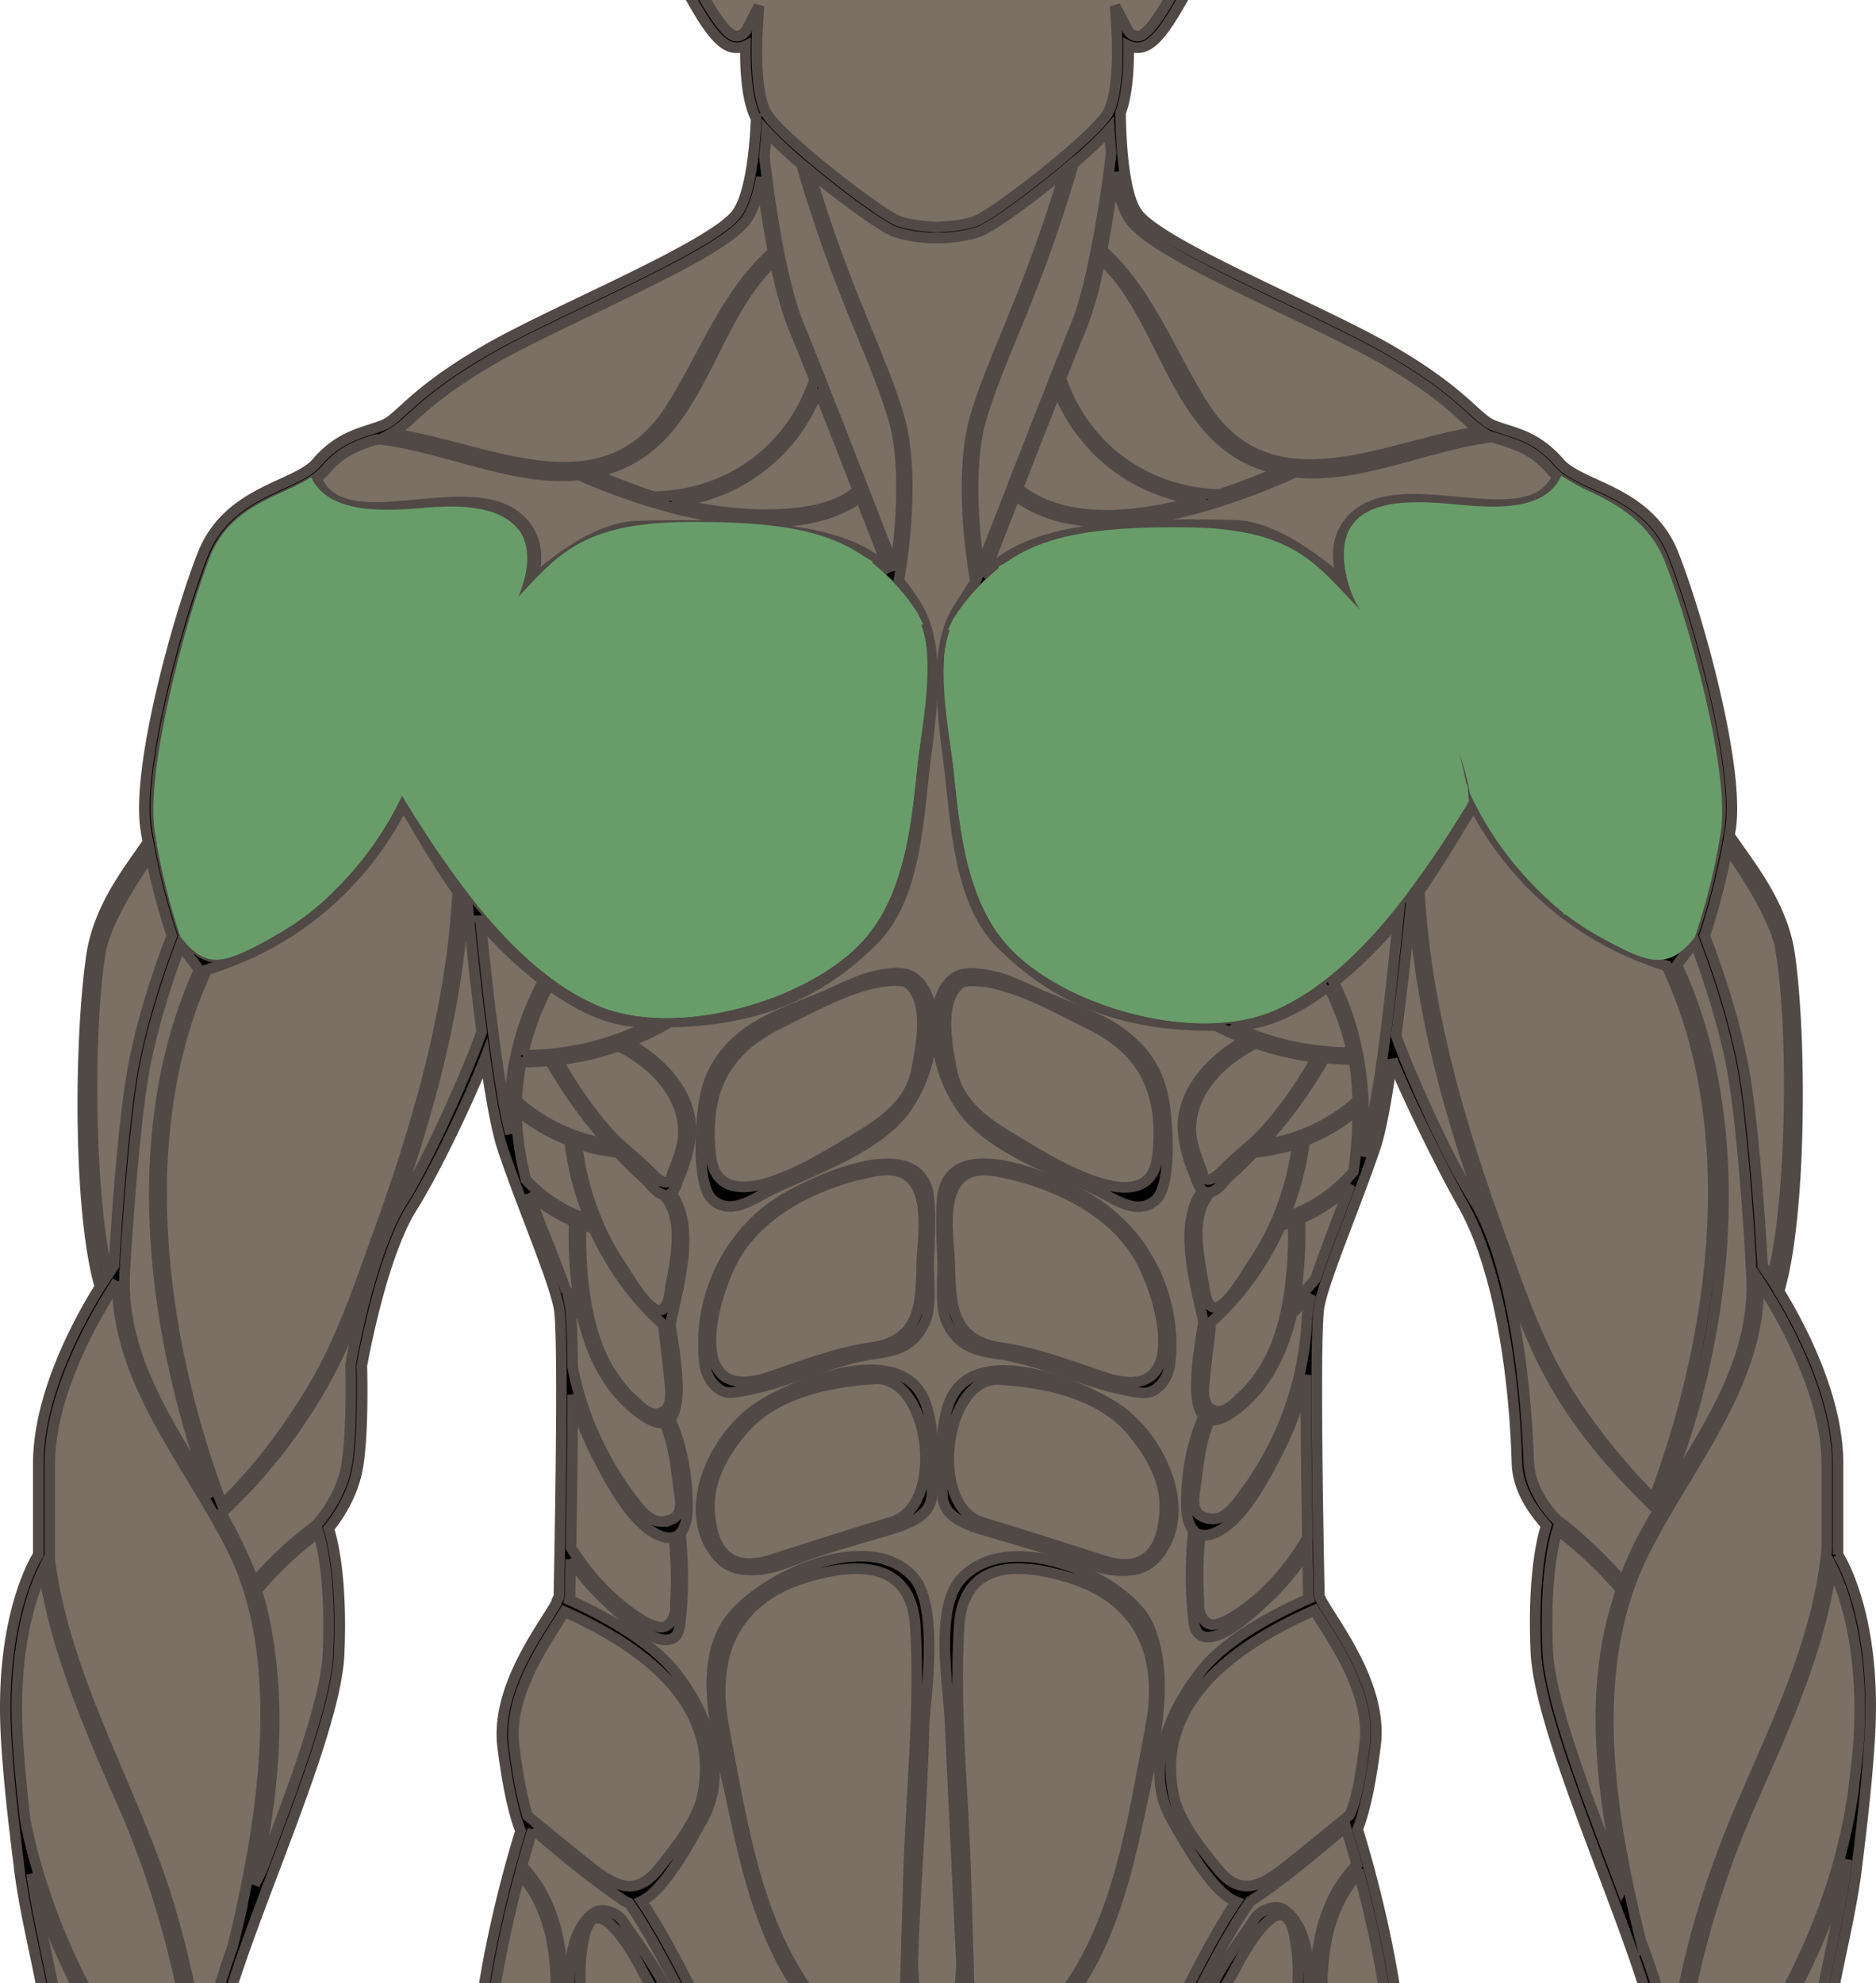<?xml version="1.0" encoding="UTF-8" standalone="no"?>
<svg
   version="1.1"
   id="Layer_1"
   x="0"
   y="0"
   xml:space="preserve"
   width="177.036"
   height="187.097"
   sodipodi:docname="chest-press-today.svg"
   inkscape:version="1.1.2 (0a00cf5339, 2022-02-04)"
   xmlns:inkscape="http://www.inkscape.org/namespaces/inkscape"
   xmlns:sodipodi="http://sodipodi.sourceforge.net/DTD/sodipodi-0.dtd"
   xmlns="http://www.w3.org/2000/svg"
   xmlns:svg="http://www.w3.org/2000/svg"><sodipodi:namedview
     id="namedview78"
     pagecolor="#ffffff"
     bordercolor="#666666"
     borderopacity="1.0"
     inkscape:pageshadow="2"
     inkscape:pageopacity="0.0"
     inkscape:pagecheckerboard="0"
     showgrid="false"
     inkscape:zoom="3.2050271"
     inkscape:cx="-46.645471"
     inkscape:cy="70.04621"
     inkscape:window-width="1920"
     inkscape:window-height="1020"
     inkscape:window-x="0"
     inkscape:window-y="32"
     inkscape:window-maximized="1"
     inkscape:current-layer="Layer_1" /><defs
     id="defs72"><clipPath
       clipPathUnits="userSpaceOnUse"
       id="clipPath1576"><path
         id="rect1578"
         fill="#fb4934"
         fill-opacity="1"
         stroke="#982823"
         stroke-width=".3"
         stroke-linecap="round"
         stroke-linejoin="round"
         stroke-miterlimit="4"
         stroke-dasharray="none"
         stroke-opacity="1"
         d="M106.053 112.572h215.435v187.097H106.053z" /></clipPath></defs><style
     type="text/css"
     id="style2">.st0{display:none;opacity:.5;fill:none;stroke:#231f20;stroke-width:.05;stroke-miterlimit:10}.st1{fill:#fff}.st2{fill:#a89fa8}.st3{fill:#998f99}.st4{fill:#e9e7e9}</style><path
     class="st0"
     d="M294.814 332.348c-2.94 1.51-8.31 5.17-9.04 17.27"
     id="path4" /><g
     id="g17"
     transform="translate(-123.626 -112.572)"
     fill="#928374"
     fill-opacity=".5"
     style="fill:#7c6f64;fill-opacity:1"><g
       id="Front_00000059291271315217382090000007518221297666198919_"
       fill="#928374"
       fill-opacity=".5"
       style="fill:#7c6f64;fill-opacity:1"><g
         id="g14"
         fill="#928374"
         fill-opacity=".5"
         style="fill:#7c6f64;fill-opacity:1"><g
           id="g12"
           fill="#928374"
           fill-opacity=".5"
           style="fill:#7c6f64;fill-opacity:1"><g
             id="g10"
             fill="#928374"
             fill-opacity=".5"
             style="fill:#7c6f64;fill-opacity:1"><g
               id="g8"
               fill="#928374"
               fill-opacity=".5"
               style="fill:#7c6f64;fill-opacity:1"><path
                 class="st1"
                 d="M297.11 259.33v-8.56c0-6.19-3.43-12.79-5.57-16.29 2.11-7.07 2.14-24 .99-31.85-.7-4.78-4.02-8.67-5.67-11.16.03-.19.06-.38.1-.58.9-5.77-3.02-19.93-5.37-25.9-1.56-3.96-4.82-5.47-7.44-6.67-1.42-.65-2.64-1.22-3.33-2.02-1.77-2.06-3.52-2.63-5.08-3.12-.41-.13-.8-.26-1.18-.41-.6-.24-1.12-.72-1.92-1.44-1.36-1.23-3.41-3.1-7.8-5.64-2.41-1.4-5.8-3.02-9.39-4.74-5.88-2.82-12.75-6.06-14.38-8.08-1.49-1.84-1.65-7.67-1.67-9.59.71-1.8.79-4.65.76-6.3.3.14.66.21 1.09.16 1.47-.18 2.84-2.46 4.48-5.43.46-.83.9-1.62 1.23-2.09 1.42-2.03 1.11-6.43.07-9.72-.3-.96-.82-1.52-1.53-1.65-.98-.18-2.05.57-2.82 1.27.15-4.1.09-15.65-4.65-21.34-4.08-4.9-12.24-6.11-15.34-6.41h-1.22c-3.09.29-11.26 1.51-15.34 6.41-4.74 5.69-4.79 17.23-4.65 21.34-.77-.7-1.84-1.45-2.82-1.27-.71.13-1.23.69-1.53 1.65-1.04 3.29-1.35 7.69.07 9.72.33.48.77 1.26 1.23 2.09 1.64 2.97 3.02 5.25 4.48 5.43.43.05.79-.02 1.09-.16-.03 1.82.07 5.1 1 6.82 0 0 0 .01.01.01-.04 1.35-.33 7.15-1.91 9.1-1.64 2.02-8.3 5.21-14.18 8.03-3.59 1.72-6.98 3.34-9.39 4.74-4.39 2.54-6.44 4.41-7.8 5.64-.8.73-1.33 1.21-1.92 1.44-.38.15-.77.28-1.18.41-1.55.5-3.31 1.06-5.08 3.12-.69.81-1.91 1.37-3.33 2.02-2.62 1.21-5.88 2.71-7.44 6.67-2.35 5.97-6.27 20.13-5.37 25.9.06.41.13.82.21 1.22-1.66 2.48-4.65 6.08-5.33 10.74-1.14 7.81-1.27 24.09.8 31.22-2.1 3.38-5.82 10.27-5.82 16.71v8.56c-.59.96-3.69 6.55-3.02 17.45.25 4.18.72 8.03 1.22 12.11.88 7.26 3.85 15.5 3.5 25.22-.52 14.82-.31 28.97.27 31.7.54 2.5 5.16 14.69 5.36 15.2l.17.45.47-.12c.03-.01 2.8-.8 3.04-4.46l1.48 1.69.39-.55c.09-.12 1.39-1.97 1.76-4.26.82-1.39 2.53-4.97.55-8-2.26-3.45-5.99-10.58-6.03-10.65-.01-.24-.03-.44-.06-.59.55-4.24 0-5.78 1.58-6.37.13-.05.2-.03.28.02 1.15.74 1.41 2.71 1.69 4.79.26 1.95.54 3.98 1.53 5.55 1.17 1.84 2.97 4.23 5.06 2.49 1.38-1.15.17-9.03-.16-11.36-.42-2.92-.42-3.74-1.57-8.36-.73-2.94-1.18-4.47-1.37-5.83-.1-1.12.19-5.8.62-9.21.49-3.92 2.91-10.34 5.48-17.13 2.93-7.76 5.96-15.78 6.16-20.44.3-7.21-.65-10.8-.99-11.83.61-.73 2.31-2.99 2.77-5.9.54-3.39.37-9.28.35-9.43.02-.1 1.8-10.27 4.73-14.93 2.23-3.54 5.51-10.47 6.91-14.1.51 3.59 1.08 6.8 1.65 8.51.73 2.18 1.65 4.59 2.54 6.93 1.27 3.33 2.47 6.48 2.78 8.13.44 2.33.13 19.47.03 25.1-.02 1.21-.04 2-.04 2.2 0 .01 0 .01-.01.02-.11.11-.19.3-.22.5-.23.41-.58.97-.91 1.49-1.77 2.79-4.74 7.47-4.17 12.08.64 5.14 1.42 7.29 1.7 7.94-.58 1.85-4.88 15.92-4.22 26.07.23 3.54-1.16 9.06-2.92 16.05-2.27 9.01-6.56 29.76-7.52 42.71-1.41 19.15 4.08 41.06 5.6 52.9.32 2.53.54 4.21.57 4.72.07 1.25-.04 2.11-.18 3.11-.18 1.36-.39 2.9-.18 5.79.02.29.07.61.14.95-.74 1.66-7.26 16.63-7.43 26.41-.08 4.77 1.44 15.37 3.06 26.58 1.46 10.15 2.86 20.65 3.3 27.13l.01.17c.04.54.07 1.06.09 1.54.07 3.47-.26 10.39-.49 11.07-.52 1.59-1.01 3.1-.97 5.43-.14.14-.28.27-.42.39-1.92 1.64-2.7 3.85-3.45 5.99-.25.7-.48 1.36-.75 1.99-1.04 2.42-10.21 9.99-11.48 10.78-.99.62-3.49 4.29-3.49 4.29-.94 1-.65 2.66-.46 3.75.03.19.07.37.09.53.08.58.26.98.4 1.31.13.28.22.49.22.74.01.34-.05.75-.1 1.14-.05.35-.1.72-.11 1.06-.01.61.02 2.08.61 2.57.34.28.66.48 1.13.56-.05.15-.12.35-.2.59-.37 1.08.45 2.19 1.05 2.64.43.32 1.11.35 1.58.32 0 .09.02.15.03.2.07.77.33 1.83 1.31 2.29 1 .47 1.51.36 2.09.08 1.14 1.58 3.47 2.54 5.55 2.34.27-.03.54-.07.8-.14 2.15-.55 4.85-2.41 5.85-4.89.8-1.99 1.97-2.65 3.01-3.1 4.29-1.35 6.63-6.13 7.26-10.57.55-3.92 3.06-8.19 3.72-9.06 3-1.26 4.77-2.85 6.31-5.1 1.61-2.36 1.67-3.87 1.22-5.83-.43-1.86-1.59-10.64-2-12-.35-1.19-.52-2.41-.8-3.9-.87-4.63 4.88-28.52 6.56-33.18.65-1.78 1.57-3.73 2.65-5.98 1.82-3.82 4.09-8.57 5.9-14.59 2.74-9.11-1.59-29.25-2.12-31.63 1.59-2.79 3.01-5.69 4.24-8.64.98-2.36 1.91-4.81 2.37-7.34.68-3.73 1.28-10.78 1.96-18.94.61-7.21 1.29-15.39 2.13-21.92 1.04-8.06 3.17-17.15 4.88-24.46 1.17-5 2.19-9.32 2.52-11.93.62-4.87.01-9.72-.34-11.84.38.04 1.49.05 1.76 0-.34 2.12-.96 6.97-.34 11.84.33 2.6 1.34 6.92 2.52 11.93 1.71 7.31 3.85 16.41 4.88 24.46.84 6.53 1.53 14.7 2.13 21.92.69 8.17 1.28 15.22 1.96 18.94.46 2.52 1.39 4.98 2.37 7.34 1.23 2.95 2.64 5.85 4.24 8.64-.53 2.38-4.86 22.53-2.12 31.63 1.81 6.02 4.08 10.77 5.9 14.59 1.08 2.26 2 4.2 2.65 5.98 1.69 4.65 7.43 28.54 6.56 33.18-.28 1.49-.44 2.7-.8 3.9-.4 1.36-1.57 10.14-2 12-.45 1.96-.39 3.47 1.22 5.83 1.54 2.25 3.31 3.84 6.31 5.1.65.88 3.17 5.14 3.72 9.06.62 4.44 2.97 9.22 7.26 10.57 1.04.45 2.21 1.11 3.01 3.1 1 2.49 3.7 4.34 5.85 4.89.26.07.53.11.8.14 2.09.2 4.41-.76 5.55-2.34.58.28 1.09.39 2.09-.08 1.07-.51 1.28-1.72 1.33-2.49.47.03 1.16 0 1.59-.32.6-.44 1.41-1.55 1.05-2.64-.08-.22-.14-.41-.19-.56 0-.01-.01-.02-.01-.04.47-.09.79-.28 1.13-.56.59-.49.63-1.96.61-2.57-.01-.34-.06-.7-.11-1.06-.05-.39-.11-.8-.1-1.14 0-.25.1-.46.22-.74.14-.32.32-.72.4-1.31.02-.16.05-.34.09-.53.19-1.09.48-2.75-.46-3.75 0 0-2.5-3.67-3.49-4.29-1.26-.79-10.44-8.36-11.48-10.78-.27-.63-.5-1.29-.75-1.99-.75-2.14-1.53-4.35-3.45-5.99-.14-.12-.28-.25-.42-.39.04-2.34-.45-3.85-.97-5.43-.22-.68-.56-7.59-.49-11.07.02-.48.05-1 .09-1.54.01-.06.02-.12.03-.17h-.02c.44-6.48 1.84-16.97 3.3-27.13 1.62-11.21 3.15-21.81 3.06-26.58-.17-9.71-6.61-24.54-7.42-26.37.09-.41.15-.79.17-1.14.21-2.89 0-4.43-.18-5.79-.13-1-.25-1.86-.18-3.11.03-.51.24-2.18.57-4.72 1.52-11.84 7.01-33.75 5.6-52.9-.96-12.94-5.25-33.7-7.52-42.71-1.76-6.99-3.15-12.51-2.92-16.05.66-10.15-3.64-24.21-4.22-26.07.28-.65 1.06-2.8 1.7-7.94.57-4.61-2.4-9.29-4.17-12.08-.52-.82-1.11-1.75-1.14-2.01 0-.2-.01-.99-.04-2.2-.1-5.63-.41-22.77.03-25.1.31-1.64 1.51-4.79 2.78-8.13.89-2.34 1.81-4.75 2.54-6.93.55-1.66 1.08-4.75 1.58-8.19v-.02c1.43 3.54 4.62 10.05 6.68 13.7 3.63 6.44 4.89 16.94 5.09 24.36.08 2.95 2.16 5.17 2.77 5.9-.34 1.04-1.29 4.62-.99 11.83.19 4.66 3.23 12.68 6.16 20.44 2.57 6.79 4.99 13.21 5.48 17.13.35 2.83.7 4.66.72 6.05.02 1.34.01 2.68-.12 4.02-.12 1.24-.64 2.71-1.27 5.22-1.15 4.62-1.15 5.44-1.57 8.36-.33 2.33-1.54 10.22-.16 11.36 2.1 1.74 3.89-.64 5.06-2.49 1-1.57 1.27-3.59 1.53-5.55.28-2.09.55-4.06 1.69-4.79.08-.05.15-.07.28-.02 1.58.59 1.02 2.14 1.58 6.37-.03.15-.05.35-.06.59-.04.07-3.77 7.2-6.03 10.65-1.99 3.03-.28 6.61.55 8 .37 2.29 1.67 4.14 1.76 4.26l.39.55 1.48-1.69c.24 3.66 3.01 4.45 3.04 4.46l.47.12.17-.45c.2-.52 4.83-12.7 5.36-15.2.59-2.73.8-16.87.27-31.7-.34-9.72 2.62-17.95 3.5-25.22.5-4.08.96-7.93 1.22-12.11.72-10.89-2.38-16.48-2.97-17.44z"
                 id="path6"
                 fill="#928374"
                 fill-opacity=".5"
                 style="fill:#7c6f64;fill-opacity:1" /></g></g></g></g></g></g><g
     id="g67"
     transform="translate(-123.626 -112.572)"
     stroke="#504945"
     stroke-opacity="1"><path
       class="st2"
       d="M243.31 446.51c.45 0 .9-.03 1.34-.11 2.29-.38 3.98-1.68 5.45-3.27h-.02l-.21.01c-3.05 0-13.43-8.45-15.75-11.04 0 0 13.52 9.98 15.71 9.98.03 0 .06 0 .09-.01 1.84-.28 7.09-8.9 7.2-9.08v0s-.08.14-.23.38c-1.74 1.9-4.23 3.2-6.81 3.2-.14 0-.27 0-.41-.01-2.84-.15-5.6-2.09-6.3-4.81-.52-2.03.11-4.21 1.23-5.99 1.12-1.77 2.7-3.21 4.26-4.63-3.25 1.09-4.77 1.77-6.51 2.97-1.26.87-5.25 2.73-8.17 2.73-1.1 0-2.05-.26-2.65-.94-.6-.69-1.2-1.37-1.68-2.14-.26-.43-.53-.86-.79-1.29a8.2 8.2 0 01-1.2-.15 8.436 8.436 0 01-2.99-1.17c.13.95.25 1.79.38 2.5.82 4.47 2.88 8.81 4.95 12.82.34.65.67 1.33 1.02 2.01.93 1.81 1.92 3.66 3.2 5.15l.1.11c.8.35 1.59.68 2.31 1 2.05.94 4.26 1.78 6.48 1.78"
       id="path39"
       stroke="#504945"
       stroke-opacity="1" /><path
       class="st2"
       d="M181.02 446.51c-.45 0-.9-.03-1.34-.11-2.29-.38-3.98-1.68-5.45-3.27h.02l.21.01c3.05 0 13.43-8.45 15.75-11.04 0 0-13.52 9.98-15.71 9.98-.03 0-.06 0-.09-.01-1.84-.28-7.09-8.9-7.2-9.08v0s.08.14.23.38c1.74 1.9 4.23 3.2 6.81 3.2.14 0 .27 0 .41-.01 2.84-.15 5.6-2.09 6.3-4.81.52-2.03-.11-4.21-1.23-5.99-1.12-1.77-2.7-3.21-4.26-4.63 3.25 1.09 4.77 1.77 6.51 2.97 1.26.87 5.25 2.73 8.17 2.73 1.1 0 2.05-.26 2.65-.94.6-.69 1.2-1.37 1.68-2.14.26-.43.53-.86.79-1.29.4-.02.8-.07 1.2-.15 1.03-.19 2.04-.57 2.99-1.17-.13.95-.25 1.79-.38 2.5-.82 4.47-2.88 8.81-4.95 12.82-.34.65-.67 1.33-1.02 2.01-.93 1.81-1.92 3.66-3.2 5.15l-.1.11c-.8.35-1.59.68-2.31 1-2.05.94-4.25 1.78-6.48 1.78"
       id="path41"
       stroke="#504945"
       stroke-opacity="1" /><g
       id="g65"
       stroke="#504945"
       stroke-opacity="1"><path
         d="M211.3 225.81c-.52-6.74-10.95-1.76-13.72-.09-5.35 3.23-8.21 9.51-7.46 15.55.15 1.23 1.13 2.85 2.64 2.68 4.53-.51 8.63-2.92 13.16-3.61 2.37-.3 3.82-.73 4.9-2.83.8-1.56.39-4.26.45-5.93.06-1.93.18-3.84.03-5.77zm-.68 5.71c-.12 3.53.19 7.55-4.83 8.2-3.31.51-6.33 1.66-9.48 2.74-8.44 2.91-5.45-7.97-3.13-11.7 2.68-4.31 8.1-6.78 13-7.69 5.86-1.08 4.53 5.84 4.44 8.45z"
         id="path43" /><path
         d="M213.06 237.5c1.1 2.1 2.57 2.53 4.97 2.84 4.59.71 8.74 3.12 13.33 3.64 1.53.17 2.52-1.45 2.67-2.68.74-6.04-2.17-12.33-7.6-15.57-2.81-1.68-13.39-6.68-13.9.06-.14 1.93-.02 3.84.05 5.77.07 1.68-.34 4.38.48 5.94zm4.65-14.42c4.97.92 10.47 3.4 13.19 7.72 2.36 3.74 5.42 14.62-3.14 11.69-3.19-1.09-6.25-2.24-9.61-2.76-5.08-.66-4.78-4.68-4.91-8.21-.1-2.62-1.46-9.53 4.47-8.44z"
         id="path45" /><path
         d="M196.6 224.74c3.67-1.74 8.55-3.46 11.48-6.37 2.3-2.28 3.63-6.21 3.53-9.41-.04-1.45-.54-3.38-1.84-4.21l-.3-.16c-.76-.32-1.74-.2-2.51-.08-1.32.2-2.58.71-3.79 1.26-.32.14-.64.29-.96.44-2.77 1.29-6.18 2.21-8.57 4.18-2.45 2.02-3.42 4.24-3.73 7.37-.16 1.59-.5 6.77 1 8.05 1.78 1.5 3.91-.22 5.69-1.07zm.48-15.55c3.24-1.59 8.4-4.62 11.98-4.02 2.46 1.44 1.47 6.18 1.06 8.33-.62 3.29-3.29 5.04-5.97 6.63-2.79 1.66-12.71 8.14-13.45 1.48-.63-5.75 1.07-9.82 6.38-12.42z"
         id="path47" /><path
         d="M226.95 224.77c1.78.84 3.91 2.57 5.69 1.06 1.51-1.27 1.16-6.46 1-8.05-.31-3.13-1.27-5.35-3.73-7.37-2.4-1.97-5.8-2.89-8.57-4.18-.32-.15-.64-.3-.96-.44-1.21-.55-2.46-1.06-3.79-1.26-.77-.12-1.75-.23-2.51.08l-.3.16c-1.3.83-1.8 2.77-1.84 4.21-.1 3.2 1.23 7.12 3.53 9.41 2.93 2.92 7.81 4.64 11.48 6.38zM214.5 205.2c3.57-.6 8.74 2.43 11.98 4.02 5.32 2.6 7.01 6.68 6.38 12.43-.74 6.66-10.66.18-13.45-1.48-2.67-1.59-5.35-3.34-5.97-6.63-.41-2.16-1.4-6.9 1.06-8.34z"
         id="path49" /><path
         d="M174.33 442.08c-1.84-.28-7.09-8.9-7.2-9.08h-.53c0 1.19 4.88 9.65 7.54 10.12l.01.01h.02l.21.01c3.05 0 13.43-8.45 15.75-11.04 0 0-13.52 9.98-15.71 9.98-.03.01-.06.01-.09 0z"
         id="path51" /><path
         d="M257.03 433c-.11.18-5.36 8.8-7.2 9.08-.03 0-.05.01-.08.01-2.2 0-15.71-9.98-15.71-9.98 2.32 2.59 12.7 11.04 15.75 11.04l.21-.01h.02l.01-.01c2.66-.47 7.54-8.93 7.54-10.12h-.54z"
         id="path53" /><path
         d="M297.08 259.25v-8.56c0-6.19-3.43-12.79-5.57-16.29 2.11-7.07 2.14-24 .99-31.85-.7-4.78-4.02-8.67-5.67-11.16.03-.19.06-.38.1-.58.9-5.77-3.02-19.93-5.37-25.9-1.56-3.96-4.82-5.47-7.44-6.67-1.42-.65-2.64-1.22-3.33-2.02-1.77-2.06-3.52-2.63-5.08-3.12-.41-.13-.8-.26-1.18-.41-.6-.24-1.12-.72-1.92-1.44-1.36-1.23-3.41-3.1-7.8-5.64-2.41-1.4-5.8-3.02-9.39-4.74-5.88-2.82-12.75-6.06-14.38-8.08-1.49-1.84-1.65-7.67-1.67-9.59.71-1.8.79-4.65.76-6.3.29.14.66.21 1.09.16 1.47-.18 2.84-2.46 4.48-5.43.46-.83.9-1.62 1.23-2.09 1.42-2.03 1.11-6.43.07-9.72-.3-.96-.82-1.52-1.53-1.65-.98-.18-2.05.57-2.82 1.27.15-4.1.09-15.65-4.65-21.34-4.08-4.9-12.24-6.11-15.34-6.41h-1.22c-3.1.29-11.26 1.51-15.34 6.41-4.74 5.69-4.79 17.23-4.65 21.34-.77-.7-1.84-1.45-2.82-1.27-.71.13-1.23.69-1.53 1.65-1.04 3.29-1.35 7.69.07 9.72.33.48.77 1.26 1.23 2.09 1.64 2.97 3.02 5.25 4.48 5.43.43.05.79-.02 1.09-.16-.03 1.82.07 5.1 1 6.82 0 0 0 .01.01.01-.04 1.35-.33 7.15-1.91 9.1-1.64 2.02-8.3 5.21-14.18 8.03-3.59 1.72-6.98 3.34-9.39 4.74-4.39 2.54-6.44 4.41-7.8 5.64-.8.73-1.33 1.21-1.92 1.44-.38.15-.77.28-1.18.41-1.55.5-3.31 1.06-5.08 3.12-.69.81-1.91 1.37-3.33 2.02-2.62 1.21-5.88 2.71-7.44 6.67-2.35 5.97-6.27 20.13-5.37 25.9.06.41.13.82.21 1.22-1.66 2.48-4.65 6.08-5.33 10.74-1.14 7.81-1.27 24.09.8 31.22-2.1 3.38-5.82 10.27-5.82 16.71v8.56c-.59.96-3.69 6.55-3.02 17.45.25 4.18.72 8.03 1.22 12.11.88 7.26 3.85 15.5 3.5 25.22-.52 14.82-.31 28.96.27 31.7.54 2.5 5.16 14.69 5.36 15.2l.17.45.46-.12c.03-.01 2.8-.8 3.04-4.46l1.48 1.69.39-.54c.09-.12 1.39-1.97 1.76-4.26.82-1.39 2.53-4.97.55-8-2.26-3.45-5.99-10.58-6.03-10.65v0c-.01-.24-.03-.44-.06-.59.56-4.24 0-5.78 1.58-6.37.13-.05.2-.03.28.02 1.15.74 1.41 2.71 1.69 4.79.26 1.95.54 3.98 1.53 5.55 1.17 1.84 2.97 4.23 5.06 2.49 1.38-1.15.17-9.03-.16-11.36-.42-2.92-.42-3.74-1.57-8.36-.74-2.94-1.18-4.47-1.37-5.83-.1-1.12.19-5.8.62-9.21.49-3.92 2.91-10.34 5.48-17.13 2.93-7.76 5.96-15.78 6.16-20.44.3-7.21-.65-10.8-.99-11.83.61-.73 2.31-2.99 2.77-5.9.54-3.39.37-9.28.36-9.43.02-.1 1.8-10.27 4.73-14.93 2.23-3.54 5.51-10.47 6.91-14.1.51 3.59 1.08 6.8 1.65 8.51.72 2.18 1.65 4.59 2.54 6.93 1.27 3.33 2.47 6.48 2.78 8.12.44 2.33.13 19.47.03 25.1-.02 1.21-.04 2-.04 2.2 0 .01 0 .01-.01.02-.11.11-.19.3-.22.5-.23.41-.58.97-.91 1.49-1.77 2.79-4.74 7.47-4.17 12.08.64 5.14 1.42 7.29 1.7 7.94-.58 1.85-4.88 15.92-4.22 26.07.23 3.54-1.16 9.06-2.92 16.05-2.27 9.01-6.56 29.76-7.52 42.71-1.41 19.15 4.08 41.06 5.6 52.9.33 2.53.54 4.21.57 4.72.07 1.25-.04 2.11-.18 3.11-.18 1.36-.39 2.9-.18 5.79.02.29.07.61.14.95-.74 1.66-7.26 16.63-7.43 26.41-.08 4.77 1.44 15.37 3.06 26.58 1.47 10.15 2.86 20.65 3.3 27.13l.01.17c.04.54.07 1.06.09 1.54.07 3.47-.26 10.39-.49 11.07-.52 1.59-1.01 3.1-.97 5.43-.14.14-.28.27-.42.39-1.92 1.64-2.7 3.85-3.45 5.99-.25.7-.48 1.36-.75 1.99-1.04 2.42-10.21 9.99-11.48 10.78-.99.62-3.49 4.29-3.49 4.29-.94 1-.65 2.66-.46 3.75.03.19.07.37.09.53.08.58.26.98.4 1.31.13.28.22.49.22.74.01.34-.05.75-.1 1.14-.05.35-.1.72-.11 1.06-.01.61.02 2.08.61 2.57.34.28.66.48 1.13.56-.05.15-.12.35-.2.59-.37 1.08.45 2.19 1.05 2.64.43.32 1.11.35 1.58.32 0 .09.02.15.03.2.07.77.33 1.83 1.31 2.29 1 .47 1.51.36 2.09.08 1.14 1.58 3.47 2.54 5.55 2.34.27-.03.54-.07.8-.14 2.15-.55 4.85-2.41 5.85-4.89.8-1.99 1.97-2.65 3.01-3.1 4.29-1.35 6.63-6.13 7.26-10.57.55-3.92 3.06-8.19 3.72-9.06 3-1.26 4.77-2.85 6.31-5.1 1.61-2.36 1.67-3.87 1.22-5.83-.43-1.86-1.59-10.64-2-12-.36-1.19-.52-2.41-.8-3.9-.87-4.63 4.88-28.52 6.56-33.18.65-1.78 1.57-3.73 2.65-5.98 1.82-3.82 4.09-8.57 5.9-14.59 2.74-9.11-1.59-29.25-2.12-31.63 1.59-2.79 3.01-5.69 4.24-8.64.98-2.36 1.91-4.81 2.37-7.34.69-3.73 1.28-10.78 1.96-18.94.61-7.21 1.29-15.39 2.13-21.92 1.04-8.06 3.17-17.15 4.88-24.46 1.17-5 2.19-9.32 2.52-11.93.62-4.87.01-9.72-.34-11.84.37.04 1.49.05 1.76 0-.34 2.12-.96 6.97-.34 11.84.33 2.6 1.34 6.92 2.52 11.93 1.71 7.31 3.85 16.41 4.88 24.46.84 6.53 1.53 14.7 2.13 21.92.69 8.17 1.28 15.22 1.96 18.94.46 2.52 1.39 4.98 2.37 7.34 1.23 2.95 2.64 5.85 4.24 8.64-.53 2.38-4.86 22.53-2.12 31.63 1.81 6.02 4.08 10.77 5.9 14.59 1.08 2.26 2 4.2 2.65 5.98 1.69 4.65 7.43 28.54 6.56 33.18-.28 1.49-.44 2.7-.8 3.9-.4 1.36-1.57 10.14-2 12-.45 1.96-.39 3.47 1.22 5.83 1.54 2.25 3.31 3.84 6.31 5.1.65.88 3.17 5.14 3.72 9.06.62 4.44 2.97 9.22 7.26 10.57 1.04.45 2.21 1.11 3.01 3.1 1 2.49 3.7 4.34 5.85 4.89.26.07.53.11.8.14 2.09.2 4.41-.76 5.55-2.34.58.28 1.09.39 2.09-.08 1.07-.51 1.28-1.72 1.33-2.49.47.03 1.16 0 1.59-.32.6-.44 1.41-1.55 1.05-2.64-.08-.22-.14-.41-.19-.56v0c0-.01-.01-.02-.01-.04.47-.09.79-.28 1.13-.56.59-.49.63-1.96.61-2.57-.01-.34-.06-.7-.1-1.06-.05-.39-.11-.8-.1-1.14 0-.25.1-.46.22-.74.14-.32.32-.72.4-1.31.02-.16.05-.34.09-.53.19-1.09.48-2.75-.46-3.75 0 0-2.5-3.67-3.49-4.29-1.26-.79-10.44-8.36-11.48-10.78-.27-.63-.5-1.29-.75-1.99-.75-2.14-1.53-4.35-3.45-5.99-.14-.12-.28-.25-.42-.39.04-2.34-.45-3.85-.97-5.43-.22-.68-.56-7.59-.49-11.07.02-.48.05-1 .09-1.54.01-.06.02-.12.03-.17h-.02c.44-6.48 1.84-16.97 3.3-27.13 1.62-11.21 3.15-21.81 3.06-26.58-.17-9.71-6.61-24.54-7.41-26.37.09-.41.15-.79.17-1.14.21-2.89 0-4.43-.18-5.79-.13-1-.25-1.86-.18-3.11.03-.51.24-2.18.57-4.72 1.52-11.84 7.01-33.75 5.6-52.9-.95-12.94-5.25-33.7-7.52-42.71-1.76-6.99-3.15-12.51-2.92-16.05.66-10.15-3.64-24.21-4.22-26.07.28-.65 1.06-2.8 1.7-7.94.57-4.61-2.4-9.29-4.17-12.08-.52-.82-1.11-1.75-1.14-2.01 0-.2-.01-.99-.04-2.2-.1-5.63-.41-22.77.03-25.1.31-1.65 1.51-4.79 2.78-8.13.89-2.34 1.81-4.75 2.54-6.93.55-1.66 1.08-4.75 1.57-8.19v-.02c1.43 3.54 4.62 10.05 6.68 13.7 3.63 6.44 4.88 16.94 5.09 24.36.08 2.95 2.16 5.17 2.77 5.9-.34 1.04-1.29 4.62-.99 11.83.19 4.66 3.23 12.68 6.16 20.44 2.57 6.79 4.99 13.21 5.48 17.13.35 2.83.7 4.66.72 6.05.02 1.34.01 2.68-.12 4.02-.12 1.24-.64 2.71-1.27 5.22-1.15 4.62-1.15 5.44-1.57 8.36-.33 2.33-1.54 10.22-.16 11.36 2.1 1.74 3.89-.64 5.06-2.49 1-1.57 1.27-3.59 1.53-5.55.28-2.09.55-4.06 1.69-4.79.08-.05.15-.07.28-.02 1.58.59 1.02 2.14 1.58 6.37-.03.15-.05.35-.06.59v0c-.04.07-3.77 7.2-6.03 10.65-1.99 3.03-.28 6.61.55 8 .37 2.29 1.67 4.14 1.76 4.26l.39.54 1.48-1.69c.24 3.66 3.01 4.45 3.04 4.46l.47.12.17-.45c.2-.52 4.83-12.7 5.36-15.2.59-2.73.8-16.87.27-31.7-.34-9.72 2.62-17.95 3.5-25.22.5-4.08.96-7.93 1.22-12.11.7-10.88-2.39-16.46-2.98-17.43zm-5.43-57.17c1.32 7.69 1.08 24.25-.83 31.2-.41-.63-.71-1.07-.86-1.28-.09-1.6-.78-13.76-1.96-19.5-1.11-5.42-3.1-10.61-3.51-11.65.28-.81 1.35-4.08 2.14-8.27.78.94 4.47 6.29 5.02 9.5zm-54.96 58.95c.01-1.23.08-2.45.19-3.67.28.08.61.08 1.01-.03 2.66-.73 5.01-5.23 6.13-7.38 1.28-2.47 2.24-5 2.85-7.64-.02 4.35.05 10.1.14 15.36-1.77 3.01-4.15 5.7-7.15 7.53-.45.29-1.08.57-1.61.64-1.06.14-1.59-1.23-1.48-2.1-.04-.91-.09-1.81-.08-2.71zm10.27-24.02c-.26 6.06-2.43 11.9-6.11 16.73-.92 1.21-2 2.72-3.75 1.92-.93-.42-.86-1.48-.73-2.33.19-1.31.32-2.62.56-3.92.12-.65.29-1.29.5-1.92.03-.09.17-.55.32-.97.53.15 1.26-.06 2.28-.79 3.02-2.16 4.68-5.58 5.52-9.26.62-.54 1.21-1.11 1.77-1.72-.08.31-.15.6-.2.86-.05.26-.16 1.34-.16 1.4zm-4.45 5.35c-.51.71-1.02 1.38-1.68 1.96-.77.68-1.73 1.83-2.87 1.22-1.04-.56-.7-2.34-.61-3.28.16-1.65.38-3.29.56-4.94 2.76-2.46 5.01-5.62 6.57-9.11.4-.11.8-.24 1.18-.38.12 4.56-.38 10.7-3.15 14.53zm-.49-10.82c-1.13 1.7-4.06 7.05-4.71 2.76-.42-2.74-1.59-6.86.56-9.27.72-.14 1.25-1.02 1.75-1.48.58-.52 1.15-1.06 1.7-1.62.2-.2.39-.41.59-.62 1.44-.13 2.82-.42 4.15-.87-.49 4.01-1.88 7.86-4.04 11.1zm-5.02-8.61c-.47-1.25-1.01-2.5-1-3.85.03-3.63 2.92-6.48 6.14-8.08 1.86.65 3.78 1.1 5.76 1.33-1.42 2.51-3.05 4.91-5 7.06-.71.79-1.58 1.46-2.37 2.17-.5.46-1 .91-1.49 1.39-.32.32-.81.83-1.29.9-.58.09-.57-.46-.75-.92zm5.62-2.34c.63-.68 1.25-1.38 1.84-2.11 1.55-1.91 2.93-3.95 4.15-6.09.9.08 1.84.14 2.77.14.23 1.15.34 2.52.37 3.9l-.02.01c-2.6 2.31-5.7 3.71-9.11 4.15zm-2.81-11.27c.23-.01.46-.01.69-.02 2.88-.14 5.84-1.69 8.48-3.68a26.89 26.89 0 012.25 6.27v0c-4.03-.01-7.88-.88-11.42-2.57zm4.11-1.67c-6.77 2.91-19.07-.21-24.48-5.62-4.19-4.19-4.91-10.89-5.48-16.53-.37-3.73-1.89-11.17.31-14.59 4.34-6.71 9.71-7.6 17.44-8.03 15.51-.88 16.58 3.97 21.84 9.01 1.78 1.71 2.89 3.52 4.13 5.29 3.83 5.47 4.84 10.58 4.39 11.11-4.28 7-10.4 16.03-18.15 19.36zm-20.18-59.38c.79-2 1.47-3.7 1.92-4.78.72-1.74 1.33-4.13 1.81-6.55 5.67 5.08 6.74 15.2 13.7 18.8 1.15.59 2.31.98 3.48 1.2-1.75.76-3.8 1.58-5.98 2.29-6.97-.21-12.69-4.41-14.93-10.96zm13.22 11.48c-6.11 1.76-12.92 2.43-17.29-1.1 1.21-3.1 2.55-6.54 3.71-9.47 2.29 5.89 7.35 9.8 13.58 10.57zm-11.8-16.46c-1.84 4.45-7.59 19.28-9.08 23.12-.39-2.54-1.26-9.6.15-14.4.71-2.4 1.7-4.81 2.84-7.59 1.68-4.07 3.75-9.12 5.86-16.42 1.37-1.18 2.59-2.31 3.38-3.21.03.59.09 1.34.18 2.16-.34 3.24-1.71 12.44-3.33 16.34zm37.52 45.24l.02-.03c3.86 7.42 10.28 12.75 18.21 15.2 7.18 15.24 4.69 34.65-1.23 50.35-3.04-3.05-6.04-6.74-8.25-10.35-2.84-4.63-4.57-9.9-6.41-15-3.75-10.38-6.85-21.08-7.45-32.07 1.83-2.61 3.42-5.34 5.11-8.1zm17.76 65.48c6.2-14.45 8.59-34.97 1.44-50.38.55-.74 1.11-1.49 1.67-2.23.5 1.29 2.35 6.21 3.4 11.32 1.06 5.15 1.72 15.87 1.89 18.74 0 .46.03.8.06 1.05.56 8.26-4.06 14.57-8.18 21.61-.12.21-.24.4-.36.6-.05-.04-.09-.09-.14-.14.08-.16.15-.41.22-.57zm-9.3-96.12c.74.48 1.62.89 2.53 1.31 2.57 1.18 5.49 2.53 6.89 6.09 2.32 5.88 6.18 19.77 5.31 25.35-.74 4.74-1.99 8.64-2.36 9.73-2.06 2.62-3.34 2.81-6.68 1.13-2.29-1.15-4.53-2.46-6.46-4.19-3.27-2.93-5.84-6.31-7.72-10.31-.01-.02-.02-.03-.04-.05-.67-5.47-5.34-12.91-10.8-18.14-.24-.53-.45-1.07-.61-1.62-1.77-6.06 3.21-7.28 7.97-6.98 3.53.22 10.03 1.68 11.97-2.32zm-5.75-3.79c1.49.48 3.02.97 4.59 2.8.19.22.4.41.63.6-2.65 6.24-15.33-1.14-19.68 4.39-1.28 1.63-1.23 3.63-.51 5.67-3.39-2.94-7.11-5.33-10.15-5.42-15.45-.46-20.58 1.5-23.82 4.79l2.97-7.64c6.95 5.38 19.44.97 26.42-2.16 6.14.64 12.57-2.61 18.62-3.33.31.1.61.2.93.3zm-34.98-20.61c1.79 2.21 8.27 5.32 14.55 8.32 3.57 1.71 6.94 3.33 9.32 4.7 4.29 2.49 6.29 4.3 7.61 5.51.56.51 1.01.91 1.48 1.22-8.97 1.37-19.82 7.55-26.15-2.35-3.1-4.85-5.21-10.8-9.6-14.72.55-2.88.94-5.69 1.14-7.33.32 1.81.83 3.63 1.65 4.65zm-36.32-18.12c-.01.03-.38.69-1.06.6-1.04-.13-2.69-3.1-3.68-4.88-.49-.89-.92-1.67-1.29-2.19-1.06-1.52-1.03-5.3.07-8.79.18-.56.41-.86.71-.92.76-.14 2.1 1.08 2.81 1.98l1.08 1.36-.13-1.73c-.01-.15-1.1-15.53 4.33-22.04 4.03-4.83 12.7-5.87 15.13-6.07 2.43.2 11.1 1.24 15.13 6.07 5.43 6.51 4.34 21.89 4.33 22.04l-.13 1.73 1.08-1.36c.72-.9 2.06-2.12 2.81-1.98.29.05.53.36.71.92 1.1 3.49 1.13 7.27.07 8.79-.37.52-.79 1.29-1.29 2.19-.99 1.78-2.64 4.76-3.68 4.88-.68.09-1.05-.57-1.06-.6l-1.17-2.24.16 2.52c0 .05.33 5.39-.83 7.54-1.18 2.19-10.7 9.59-12.52 10.25-1.03.37-2.5.51-3.61.56-1.11-.05-2.58-.19-3.61-.56-1.83-.67-11.35-8.06-12.53-10.25-1.16-2.15-.83-7.49-.83-7.54l.16-2.52zm-8.23 150.72c-.53-.07-1.16-.35-1.61-.64-2.77-1.69-5.02-4.12-6.74-6.86.08-4.8.15-10.1.16-14.41.6 2.06 1.41 4.05 2.43 6.01 1.11 2.16 3.47 6.65 6.13 7.38.4.11.74.11 1.01.03.11 1.22.18 2.44.19 3.67.01.9-.04 1.81-.08 2.71.11.88-.42 2.25-1.49 2.11zm1.16-10.18c-1.76.79-2.83-.71-3.75-1.92-2.81-3.69-4.74-7.96-5.61-12.48-.02-2.86-.09-4.99-.24-5.76-.01-.04-.02-.09-.03-.14.38.38.77.75 1.18 1.1.84 3.68 2.5 7.1 5.52 9.26 1.01.73 1.75.94 2.28.79.15.42.29.88.32.97.21.63.37 1.27.5 1.92.25 1.3.37 2.61.57 3.92.12.86.2 1.92-.74 2.34zm-.86-10.13c-1.15.62-2.1-.54-2.87-1.22-.66-.58-1.16-1.25-1.68-1.96-2.77-3.83-3.27-9.97-3.15-14.54.39.14.78.27 1.19.38 1.56 3.49 3.81 6.65 6.57 9.11.18 1.65.4 3.29.56 4.94.09.95.43 2.73-.62 3.29zm.66-11.22c-.65 4.29-3.58-1.07-4.71-2.76-2.18-3.26-3.58-7.3-4.06-11.34 1.24.42 2.54.7 3.89.84.29.3.56.61.86.9.56.55 1.12 1.09 1.71 1.62.51.46 1.03 1.34 1.75 1.48 2.15 2.39.98 6.51.56 9.26zm-14.42-18.12l-.01-.01c.05-1.33.21-2.54.43-3.65.91 0 1.82-.05 2.71-.13 1.21 2.13 2.59 4.18 4.14 6.08.5.62 1.02 1.22 1.56 1.81-3.3-.48-6.3-1.85-8.83-4.1zm13.98 7.67c-.48-.06-.97-.58-1.29-.9-.48-.48-.98-.94-1.49-1.39-.79-.71-1.66-1.38-2.37-2.17-1.94-2.15-3.57-4.55-5-7.06 1.99-.23 3.92-.67 5.78-1.33 3.2 1.61 6.07 4.44 6.11 8.07.01 1.36-.53 2.61-1 3.85-.17.46-.16 1.01-.74.93zm-13.42-11.97s0 0 0 0a26.28 26.28 0 012.48-6.67c2.6 1.9 5.48 3.35 8.25 3.49.62.03 1.22.05 1.81.06-3.86 2.06-8.08 3.11-12.54 3.12zm7.31-4.82c-7.75-3.33-14.62-13.11-18.15-19.35.27-3.14 1.94-6.89 4.44-10.54 2.88-4.19 6.29-8.2 8.51-9.99 6.04-4.88 11.38-4.67 16.51-4.5 7.73.25 14.59 1.58 18.34 7.64 2.14 3.45.69 10.85.31 14.59-.57 5.64-1.29 12.35-5.48 16.53-5.41 5.41-17.38 8.67-24.48 5.62zm-37.12-3.26c8.11-2.45 14.66-7.96 18.53-15.58 1.72 2.83 3.26 5.6 5.14 8.22-.59 11.03-3.7 21.76-7.46 32.17-1.84 5.1-3.57 10.37-6.41 15-2.41 3.94-5.03 7.46-8.36 10.67-5.92-15.64-8.53-35.23-1.44-50.48zm.47 49.75c-4.04-6.87-8.79-13.42-8.2-21.66.18-3.02.92-14.34 1.97-19.44.98-4.75 2.64-9.32 3.27-10.99.58.77 1.16 1.55 1.73 2.32.01.02.03.03.04.04-6.9 15.13-4.56 34.16 1.19 49.73zm64.46-87.45c-1.49-3.84-7.24-18.66-9.08-23.12-2.06-4.98-3.19-15.47-3.24-15.9.1-.89.17-1.71.2-2.37.81.88 1.98 1.97 3.29 3.09 2.1 7.24 4.16 12.26 5.83 16.31 1.14 2.78 2.13 5.18 2.84 7.59 1.42 4.8.55 11.85.16 14.4zm-7.22-17.05c1.17 2.95 2.51 6.4 3.72 9.49-2.92 2.92-11.1 2.84-17.52 1.16 6.33-.71 11.49-4.67 13.8-10.65zm-15.45 10.12l-.05.02c-2.15-.7-4.16-1.5-5.88-2.25 1.18-.23 2.34-.61 3.48-1.2 7-3.62 8.04-13.82 13.78-18.87.48 2.33 1.07 4.64 1.77 6.32.46 1.11 1.17 2.88 1.99 4.95-2.24 6.62-8.03 10.87-15.09 11.03zm-22.97-7.42c1.32-1.2 3.33-3.02 7.61-5.51 2.37-1.38 5.75-2.99 9.32-4.7 6.27-3.01 12.76-6.11 14.55-8.32.75-.93 1.24-2.52 1.55-4.16.22 1.72.6 4.35 1.12 7.02-4.45 3.92-6.56 9.91-9.68 14.8-6.38 9.97-17.32 3.64-26.33 2.33.6-.33 1.15-.81 1.86-1.46zm-8.09 4.88c1.57-1.83 3.11-2.32 4.59-2.8.05-.01.09-.03.13-.04l.46-.02c6.09.69 12.57 3.99 18.75 3.35 7.03 3.15 19.85 6.99 26.54 2.08 1.18 3.03 2.19 5.64 2.72 7.01-3.32-3.18-8.79-4.65-23.77-4.26-3.04.08-6.59 2.19-9.95 5.24.6-1.91.57-3.77-.63-5.3-4.36-5.56-17.13 1.92-19.71-4.47.33-.25.63-.5.87-.79zm-10.58 8.39c1.4-3.57 4.32-4.91 6.89-6.09.81-.37 1.6-.74 2.28-1.16 1.87 4.13 8.46 2.65 12.01 2.43 4.75-.3 9.74.92 7.97 6.98-.13.44-.28.87-.46 1.29-5.68 5.67-10.52 13.72-10.94 18.67-1.88 3.97-4.43 7.32-7.69 10.23-1.93 1.73-4.16 3.04-6.46 4.19-3.2 1.61-4.38 1.45-6.3-.87l-.15-.29c-.02-.04-1.6-4.47-2.47-10.04-.86-5.57 3-19.46 5.32-25.34zm-10.64 37.01c.49-2.88 3.52-7.49 4.7-9.08.77 3.88 1.76 6.87 2.02 7.64-.41 1.04-2.4 6.23-3.51 11.65-1.18 5.74-1.87 17.9-1.96 19.5-.11.16-.32.45-.58.85-1.76-7.29-1.94-23.1-.67-30.56zm-7.83 74.34c-.53-8.73 1.44-14.01 2.42-16.01 1.13 7.5 4.35 15.01 7.41 21.94 4.06 9.19 6.58 19.52 7.33 29.39-.08 2.04 0 3.49.2 4.78-7.68-9.72-14.26-20.27-16.66-32.47-.29-2.51-.54-5.01-.7-7.63zm14.33 80.1l-1.4-1.59c-.32-3.78-1.98-9.71-2.25-10.63.03-.22.08-.79.14-1.55 1.09 2.03 2.7 4.9 4.05 6.96 1.62 2.46.19 5.55-.54 6.81zm-3.21-19.42c1.27 2.37 3.55 6.53 5.13 8.95 1.06 1.61.81 3.49.3 4.95a5.73 5.73 0 00-.79-1.88c-1.72-2.63-3.87-6.62-4.81-8.4.08-1.18.14-2.48.17-3.62zm7.25-16c.98 4.15 1.59 6.28 1.59 8.27 0 5.13 1.61 10.78-.23 10.78-.45 0-1.4-.46-2.7-2.51-.87-1.38-1.13-3.28-1.38-5.12-.32-2.34-.61-4.55-2.17-5.55-.38-.24-.8-.28-1.23-.12-2.56.96-1.73 5.34-2.26 7.21l-.04.13.03.14c.68 2.91-.35 9.85-.36 9.92l-.02.12.03.11c.02.08 2.29 7.98 2.29 11.6 0 2.38-1.17 3.37-1.83 3.74-.91-2.4-4.66-12.39-5.12-14.53-.47-2.21-.79-16.08-.25-31.44.33-9.5-2.43-17.55-3.41-24.69 3.14 10.54 9.27 19.85 16.21 28.54l.04.06c.22 1.11.5 2.02.81 3.34zm2.5-27.52c-.34 1.45-.2.85-.59 2.44-1.36 3.84-2.33 7.3-2.64 9.79-.06.44-.1.85-.15 1.26-.81-5.91-2.34-12.77-4.3-18.22-3.49-9.7-8.89-19.13-10.19-29.46l.01-.01.01-.01v-8.88c0-6.91 4.65-14.62 6.38-17.25v-.01c-.07 9.41 6.6 16.88 10.76 25.08 5.08 10 3.24 23.81.86 34.54-.09.42-.09.4-.15.73zm8.41-25.26c-.19 4.48-3.19 12.43-6.09 20.11-.14.38-.48 1.04-.84 1.74 1.76-8.33 2.67-16.72.86-25.25-.18-.84-.41-1.67-.68-2.48 1.73-2.05 3.67-3.89 5.83-5.5.31.97 1.21 4.46.92 11.38zm7.02-42.62c-3.05 4.84-4.81 14.89-4.89 15.43 0 .06.17 6.04-.35 9.33-.5 3.17-2.69 5.57-2.71 5.59l-.22.24s0 0 0 0c-2.15 1.6-4.1 3.42-5.84 5.44-.05-.13-.09-.24-.12-.35-.79-2.15-1.83-4.21-2.97-6.23 3.2-3.02 6.13-6.39 9.01-11.16 2.81-4.67 3.84-8.28 5.76-13.29 4.13-10.79 7.45-21.93 8.14-33.41.11.15.22.3.34.45.28 2.88.74 7.43 1.31 11.82.01.05.01.1.02.15-1.12 3.24-4.88 11.86-7.48 15.99zm7.37-26.47c1.54 1.78 3.62 3.87 5.95 5.65-2.46 4.58-3.51 9.53-3.14 14.45-1.13-4.41-2.22-14.28-2.81-20.1zm4.29 24.45c-.65-2.52-.89-4.71-.88-6.65 1.52 1.28 3.2 2.26 5 2.95.29 2.56.96 5.1 1.96 7.51-2.33-.72-4.4-2.03-6.08-3.81zm1.88 5.45c-.03-.08-.08-.21-.15-.36-.57-1.36-1.02-2.64-1.39-3.85a14.72 14.72 0 004.23 2.7c-.01.02-.02.05-.02.07-.07 2.44.05 5.12.53 7.73-.47-.44-.92-.9-1.34-1.39-.44-1.32-1.13-2.98-1.86-4.9zm-3.01 47.87c-.52-4.23 2.32-8.7 4.01-11.38.31-.48.55-.87.75-1.2 6.75 3.02 14.85 8.33 13.03 17.31-.51 2.5-2.7 5.18-4.24 7.06-2.16 2.63-4.18 1.42-6.44-.37-1.96-1.55-3.89-3.14-5.82-4.73-.35-1.1-.86-3.16-1.29-6.69zm-5.47 50.44c1.78-7.08 3.19-12.68 2.95-16.38-.47-7.29 1.67-16.68 3.08-21.91 4.19 4.58 3.67 11.87 2.8 17.88-1.04 7.17-2.2 17.41-9.02 21.13.07-.24.13-.48.19-.72zm-7.49 42.53c.61-8.33 2.63-19.97 4.59-29.56-.64 7.47-.44 14.04 1.25 22.9s7.09 21.01 9.12 32.17c.76 4.2 1.47 14.93-.59 20.87-1.36 3.94-5.38 7.15-8.8 6.22-1.52-11.84-6.97-33.61-5.57-52.6zm1.57 120.23c-1.61-11.17-3.13-21.72-3.05-26.41.14-8.22 5.08-20.64 6.81-24.75.23.72.51 1.5.84 2.3-3.01 6.95-9.91 23.19 1.07 77.34-.63 1.54-1.39 3.03-2.33 4.43.08-1.75.11-3.43.05-4.59-.23-6.4-1.83-17.51-3.39-28.32zm6.14 27.25c-10.6-52.62-4.18-68.13-1.14-75.14 1.01 2.37 2.29 4.91 3.45 7.07-.07 12.9-.15 25.81-.22 38.71-.06 9.31 1.14 20.26-2.09 29.36zm12.68 7.42c.07.38.15.75.22 1.11-3.86-4.37-3.91-11-3.93-16.95 0-.87-.01-1.72-.02-2.54-.14-7.71-.21-14.78.25-21.83.8 3.52 2.95 8.73 8.67 11.27-2.35 8.75-5.93 25-5.19 28.94zm15.14-54.26c-1.79 5.94-4.04 10.65-5.84 14.44-1.09 2.28-2.03 4.25-2.69 6.08-.28.78-.67 2.07-1.12 3.7-5.79-2.67-8.03-8.56-8.85-11.88.05-.62.09-1.23.15-1.85.15-1.57.24-3.18.34-4.89.26-4.48.39-9.06 1.78-13.37 1.05-3.26 2.7-6.3 4.64-9.12 1.94-2.84 4.37-5.27 6.39-8.04 1.18-1.62 2.28-3.3 3.31-5.02 1.01 4.91 4.26 22.06 1.89 29.95zm4.46-47.5c-.82 4.47-2.88 8.81-4.95 12.82-1.22 2.36-2.43 5.09-4.16 7.12-4.75 5.57-9.88 10.96-12.19 18.07-1.59 4.89-1.95 9.92-2.25 15.02-.1 1.7-.19 3.3-.33 4.85-.77 8.31-.69 16.47-.52 25.51.02.82.02 1.66.02 2.53.03 6.73.06 14.31 5.44 18.9.15.6.29 1.17.44 1.7.59 3 1.53 9.64 1.87 11.14.41 1.79.35 3.01-1.09 5.13-1.23 1.81-3.07 3.24-4.65 4.14 1.21-1.95 3.3-5.33 3.3-5.33-1.58 1.67-4.79 6.07-4.86 6.17v0c-.59.74-3.37 5.35-3.96 9.56-.58 4.1-2.73 8.63-6.67 9.85l-.04.02c-.87.38-2.49 1.08-3.5 3.6-.89 2.21-3.31 3.87-5.25 4.36-2.02.52-4.63-.48-5.59-2.14l-.03-.05c-.15-.8-.02-1.09.3-1.39.09-.08.24-.22.44-.39 1.3-1.15 2.72-2.45 3.1-3.2.35-.69 3.09-5.16 5.22-6.9 0 0-3.43 1.78-6.01 6.49-.36.65-2.13 2.26-2.9 2.94-.21.18-.37.33-.46.41-.56.53-.73 1.13-.58 2.08-.39.19-.63.25-1.33-.08-.6-.28-.77-1.06-.82-1.64v0c0-.03.28-3.61 6.66-11.72 0 0-2.09 1.66-3.9 4.36-2.35 3.51-3.22 5.39-3.52 6.41-.43.04-.99.02-1.2-.14-.43-.32-.93-1.07-.73-1.64.07-.22.13-.4.18-.54v0c.75-2.59 3.46-8.55 5.75-11.17 0 0-1.34.92-2.99 3.52-1.66 2.6-2.59 4.28-3.32 6.45-.35-.04-.56-.16-.84-.39-.13-.12-.31-.85-.29-1.87.01-.28.05-.61.1-.96.06-.43.12-.87.11-1.28 0-.11-.01-.22-.03-.32.36-1.49 1.42-4.16 4.21-7.46 0 0-1.33 1.12-2.44 2.64-1 1.37-1.76 2.43-2.24 3.51-.05-.15-.09-.32-.12-.52-.02-.17-.06-.36-.09-.57-.17-.98-.4-2.31.23-2.99 0 0 2.39-3.56 3.31-4.14 1.36-.85 10.67-8.5 11.82-11.19.28-.66.53-1.36.77-2.05.71-2.03 1.45-4.12 3.19-5.6 2.49-2.12 4.26-7.44 4.26-7.44-.01.02-1.65 3.13-3.51 5.38.09-1.64.47-2.83.91-4.16.14-.44.41-3.28.57-6.25 1.3-1.83 2.29-3.8 3.06-5.85v0s0 0 0 0c3.04-8.13 2.46-17.7 2.51-26.13l.24-41.75c1.28 2.34 2.29 4.03 2.39 4.18 0 0-6.88-13.6-7.23-18.4-.2-2.79 0-4.27.17-5.57.13-1.01.26-1.96.18-3.32-.03-.49-.21-1.92-.48-4.07 2.54.55 5.34-.92 7.53-3.6 4.05-4.96 3.84-13.91 3.06-20.79.95.32 2.01.28 2.93-.18-.05 1.75.05 3.52.33 5.31.9 5.56 3.29 11.65 8.13 14.97 3.86 2.65 8.75 4.07 12.71 1.47-.11 1-.24 1.86-.37 2.57zm1.95-18.84c-.49 5.86-.96 11.47-1.45 15.46-6.49 5.08-14.53-1.87-17.76-7.56-3.5-6.16-3.16-13.57-1.65-20.23 2.78-12.22 10.66-22.54 14.13-34.55 2.15 5.04 4.03 10.17 5.06 15.61 1.39 7.36 2.04 14.8 2.45 22.25-.28 3.05-.54 6.12-.78 9.02zm2.14-21.96c-.36 2.79-.69 5.87-1 9.06-.88-11.93-2.7-23.69-7.57-34.91-8.07-18.59-15.91-36.69-16.3-57.32-.02-1.32.07-2.55.33-3.85 1.12-5.64 5.34 2.65 5.46 2.88 1.26 2.4 2.63 4.11 2.95 6.94.15 1.33.28 2.58.56 3.89 1.96 9.16 3.66 18.05 6.95 26.88 1.51 4.04 3.52 7.88 4.99 11.93 1.65 4.56 2.36 9.58 3.13 14.35.77 4.79 1.21 9.61 1.36 14.44-.32 1.93-.62 3.84-.86 5.71zm7.4-36.39c-.32 2.55-1.33 6.84-2.5 11.82-1.15 4.91-2.49 10.63-3.57 16.31-.22-4.02-.62-8.04-1.21-12.07-.79-5.42-1.88-10.89-3.75-16.05-1.9-5.25-4.47-10.23-6.26-15.54-3.11-9.24-3.99-18.73-6.08-28.15-.65-2.93-3.24-6.18-4.87-8.64-.48-.72-1.93-1.34-2.73-.77-4.07 2.9-1.68 12.79-1.23 16.61 1.26 10.83 4.68 21.32 8.68 31.41 2.09 5.27 4.58 10.39 6.84 15.59-3.77 13.67-14.79 27.07-15.58 41.56-.92.63-2.07.7-3.03.28-.11-.9-.23-1.76-.34-2.56-1.67-11.5-7.4-25-9.34-34.01-1.83-8.5-1.8-17.53-.87-26.33.52-2.4 1.02-4.57 1.46-6.4 7.73-3.66 8.57-14.08 9.83-21.78 1.04-6.33 1.36-14.08-3.22-18.78.55-1.97.94-3.19.95-3.24l.07-.22-.01-.01c2.81 2.35 5.63 4.75 8.66 6.76.14.09.28.15.42.19 2.16 3.11 4.17 7.09 6.61 11.97 2.08 4.16 4.44 8.88 7.42 14.03.84 1.46 1.54 3.09 2.27 4.82 2.11 4.94 4.47 10.49 10.97 11.39.34 1.88 1.03 6.9.41 11.81zm1.82-12.76h-.33c-7.25-.01-9.49-5.28-11.87-10.86-.72-1.68-1.45-3.41-2.33-4.93-2.96-5.13-5.31-9.83-7.39-13.98-2.34-4.68-4.29-8.56-6.38-11.66 2.32-1.12 4.97-6.31 5.67-7.53 2.63-4.56.64-10.03-2.38-13.94-2.26-2.93-6.64-5.38-10.08-6.94.03-.1.04-.2.04-.28 0-.2.01-.99.04-2.19.01-.45.02-.91.02-1.37a23.71 23.71 0 003.43 4.01c1.23 1.15 3.76 3.56 5.51 3.59 1.39.02 1.38-1.32 1.48-2.42.24-2.55.18-5.11-.06-7.66.54-.59.67-1.67.66-2.56-.02-3.13-.56-5.68-1.63-8.21 1.3-1.37.42-6.35.01-8.9 0-.01.01-.01.01-.01.71-3.54 2.48-9.17.06-12.38.43-.3.56-1 .76-1.48.67-1.59 1.31-3.73 1.04-5.47-.49-3.16-3.08-5.71-5.94-7.26 1.38-.53 2.72-1.17 4.02-1.94 8.24-.15 14.15-2.66 19.23-7.74 3.86-3.86 4.21-11.03 4.79-16.11.51-4.44 1.81-11.48-.8-15.53-.52-.8-1.04-1.54-1.61-2.22.07-.4 1.77-9.57-.01-15.61-.72-2.43-1.71-4.85-2.86-7.64-1.6-3.9-3.57-8.69-5.59-15.49 3.19 2.66 6.89 5.33 8.09 5.77.95.35 2.19.51 3.26.59h1.42c1.07-.08 2.31-.24 3.26-.59 1.21-.44 4.96-3.15 8.16-5.83-2.02 6.86-4.01 11.68-5.62 15.6-1.15 2.8-2.14 5.21-2.86 7.64-1.78 6.04-.08 15.22-.01 15.61 0 0-1.06 1.68-1.6 2.5-2.62 4.05-1.31 11.09-.8 15.53.58 5.08.93 12.25 4.79 16.11 5.3 5.3 11.51 7.81 20.31 7.74.95.5 1.92.95 2.91 1.33-2.87 1.55-5.48 4.1-5.97 7.28-.27 1.74.37 3.88 1.04 5.47.2.48.34 1.18.77 1.48-2.42 3.22-.66 8.84.06 12.38 0 .01.01.01.01.02-.41 2.55-1.29 7.52.01 8.89-1.07 2.54-1.61 5.08-1.63 8.21-.01.89.12 1.97.66 2.56-.24 2.55-.3 5.11-.06 7.66.1 1.09.1 2.44 1.48 2.42 1.74-.03 4.28-2.44 5.51-3.59 1.49-1.4 2.75-2.94 3.84-4.64.01.72.02 1.42.04 2.11.02 1.2.04 1.99.04 2.19 0 .09.02.19.05.3-3.47 1.54-7.93 3.92-10.24 6.93-3.02 3.91-5.32 9.39-2.69 13.94.72 1.25 3.65 6.78 6.07 7.72-2.07 3.09-4.01 6.94-6.34 11.59-2.08 4.15-4.43 8.85-7.39 13.98-.88 1.52-1.61 3.25-2.33 4.93-2.35 5.57-4.58 10.82-11.75 10.88zm9.76 58.08c-.3-3.14-.63-6.18-.98-8.93-.24-1.88-.54-3.81-.88-5.76.15-4.91.58-9.81 1.37-14.68.77-4.77 1.48-9.79 3.13-14.35 1.47-4.06 3.48-7.89 4.99-11.93 3.29-8.82 4.99-17.71 6.95-26.88.28-1.31.41-2.56.56-3.89.32-2.82 1.69-4.54 2.95-6.94.12-.22 4.34-8.51 5.46-2.88.26 1.31.36 2.53.33 3.85-.39 20.63-8.23 38.73-16.3 57.32-4.9 11.26-6.71 23.07-7.58 35.07zm1.15 13.03c-.25-2.94-.51-6.04-.79-9.12.41-7.51 1.06-15.02 2.46-22.44 1.02-5.4 2.89-10.5 5.01-15.51 3.48 11.99 11.4 22.54 14.18 34.74 1.51 6.66 1.85 14.06-1.65 20.23-3.23 5.69-11.27 12.64-17.76 7.56-.48-3.99-.95-9.6-1.45-15.46zm14.95 86.86c-.66-1.83-1.6-3.8-2.69-6.08-1.81-3.79-4.05-8.5-5.84-14.44-2.37-7.89.88-25.04 1.89-29.95 1.03 1.72 2.13 3.4 3.31 5.02 2.02 2.77 4.45 5.21 6.39 8.04 1.93 2.82 3.58 5.86 4.64 9.12 1.39 4.31 1.52 8.89 1.78 13.37.1 1.71.19 3.32.34 4.89.05.55.09 1.09.13 1.63-.54 2.26-1.76 5.86-4.41 8.77-1.18 1.29-2.63 2.44-4.43 3.28-.44-1.6-.83-2.88-1.11-3.65zm1.41 4.75c2.1-.94 3.71-2.24 4.95-3.68 2.2-2.55 3.23-5.55 3.72-7.8.48 7.14.4 14.28.26 22.09-.01.83-.02 1.68-.02 2.54-.02 5.95-.07 12.58-3.93 16.95.08-.36.15-.73.22-1.11.74-3.94-2.85-20.24-5.2-28.99zm22.22 38.83c-1.86-2.25-3.5-5.36-3.51-5.38 0 0 1.78 5.32 4.26 7.44 1.74 1.48 2.47 3.58 3.19 5.6.24.68.49 1.39.77 2.05 1.15 2.69 10.46 10.34 11.82 11.19.92.58 3.31 4.14 3.31 4.14.64.68.4 2.02.23 2.99-.04.21-.07.4-.09.57-.03.19-.07.36-.11.51-.48-1.09-1.25-2.16-2.26-3.54-1.12-1.52-2.44-2.64-2.44-2.64 2.83 3.34 3.87 6.03 4.22 7.51-.02.1-.03.21-.03.32-.01.41.05.85.11 1.28.05.34.09.67.1.96.02 1.02-.16 1.75-.29 1.87-.27.22-.48.34-.83.39-.73-2.2-1.66-3.88-3.33-6.51-1.65-2.59-2.99-3.52-2.99-3.52 2.25 2.56 4.88 8.3 5.7 10.98.05.18.13.42.26.78.19.57-.3 1.32-.73 1.64-.18.13-.62.17-1.01.15-.13-.84-.8-2.7-3.64-6.94-1.81-2.7-3.9-4.36-3.9-4.36 5.38 6.84 6.42 10.46 6.61 11.44l-.01.29c-.01.48-.03 1.75-.84 2.13-.7.33-.94.27-1.33.08.15-.95-.02-1.55-.58-2.08a9.67 9.67 0 00-.46-.41c-.77-.68-2.54-2.28-2.9-2.94-2.59-4.71-6.01-6.49-6.01-6.49 2.13 1.74 4.87 6.2 5.22 6.9.38.75 1.8 2.04 3.1 3.2.2.18.35.31.44.39.32.3.44.59.3 1.39l-.03.05c-.96 1.65-3.57 2.65-5.59 2.14-1.93-.49-4.36-2.15-5.24-4.36-1.01-2.51-2.63-3.22-3.51-3.6l-.04-.02c-3.93-1.22-6.09-5.75-6.67-9.85-.59-4.21-3.36-8.82-3.96-9.56v0c-.07-.1-3.28-4.5-4.86-6.17 0 0 2.09 3.38 3.3 5.33-1.58-.9-3.42-2.33-4.65-4.14-1.44-2.12-1.5-3.34-1.09-5.13.34-1.5 1.28-8.14 1.87-11.14.15-.52.29-1.1.44-1.7 5.38-4.59 5.42-12.17 5.44-18.9 0-.86.01-1.71.02-2.53.17-9.04.24-17.2-.52-25.51-.14-1.55-.24-3.16-.33-4.85-.3-5.1-.67-10.13-2.25-15.02-2.31-7.11-7.44-12.5-12.19-18.07-1.73-2.03-2.94-4.76-4.16-7.12-2.07-4.01-4.13-8.35-4.95-12.82-.13-.72-.26-1.58-.39-2.55 3.97 2.6 8.85 1.18 12.71-1.47 4.84-3.32 7.6-9.37 8.13-14.97.18-1.93.21-3.8.12-5.62.92.48 2.03.55 3.02.28-.82 6.93-1.11 16.11 3.02 21.16 2.24 2.75 5.13 4.22 7.72 3.55-.26 2-.42 3.34-.45 3.81-.08 1.35.05 2.31.18 3.32.17 1.31.37 2.79.17 5.57-.34 4.8-7.23 18.4-7.23 18.4.09-.15 1.07-1.79 2.33-4.08l.24 41.8c.06 10.56-.88 22.93 5.57 31.99.16 2.97.43 5.81.57 6.25.43 1.31.82 2.5.91 4.15zm-6.43-46.62c-.07-12.92-.15-25.83-.22-38.75 1.15-2.14 2.43-4.67 3.45-7.03 3.08 7.11 9.35 22.86-1.18 75.04-3.2-9.08-2-19.99-2.05-29.26zm11.28-24.3c.08 4.69-1.44 15.24-3.05 26.41-1.56 10.8-3.16 21.92-3.38 28.32-.06 1.15-.03 2.84.05 4.59-.99-1.47-1.77-3.04-2.42-4.66 10.86-53.59 4.21-70.03 1.16-77.1.32-.8.61-1.57.85-2.29 1.72 4.12 6.64 16.52 6.79 24.73zm-1.43-93.97c1.41 19.04-4.08 40.88-5.59 52.69-.01.06-.01.11-.02.17-3.46 1.1-7.6-2.16-8.99-6.17-2.05-5.94-1.35-16.67-.59-20.87 2.03-11.16 7.43-23.31 9.12-32.17 1.8-9.43 1.93-16.58 1.14-24.84 2.06 9.88 4.28 22.38 4.93 31.19zm-6.2-37.09c1.24 9.69 1.49 19.75-.53 29.16-1.94 9.01-7.67 22.51-9.34 34.01-.1.72-.21 1.49-.31 2.3-1.01.35-2.23.24-3.13-.41-1.11-15.77-11.6-27.74-15.39-41.54 2.26-5.23 4.78-10.38 6.88-15.69 4-10.09 7.42-20.58 8.68-31.41.45-3.82 2.84-13.71-1.23-16.61-.8-.57-2.25.05-2.73.77-1.63 2.46-4.22 5.71-4.87 8.64-2.09 9.42-2.97 18.91-6.08 28.15-1.79 5.31-4.36 10.29-6.26 15.54-1.87 5.16-2.96 10.63-3.75 16.05-.6 4.1-1 8.2-1.22 12.3-1.07-5.66-2.41-11.36-3.55-16.26-1.17-4.97-2.17-9.27-2.5-11.82-.63-4.91.07-9.93.38-11.82 6.52-.89 8.88-6.44 10.99-11.39.74-1.73 1.43-3.35 2.27-4.82 2.98-5.16 5.34-9.87 7.42-14.03 2.48-4.95 4.51-8.98 6.71-12.11.04-.02.07-.03.11-.06 3.12-2.07 6.01-4.54 8.89-6.95l.08.29c.01.04.42 1.29.97 3.3-4.67 4.69-4.34 12.49-3.29 18.86 1.27 7.74 2.11 18.21 9.94 21.83.27 1.14.56 2.38.86 3.72zm-7.31-43.66c1.41 5.24 3.54 14.59 3.07 21.84-.24 3.71 1.17 9.3 2.95 16.38.07.3.15.61.23.93-6.91-3.67-8.08-13.99-9.12-21.19-.88-6.04-1.39-13.38 2.87-17.96zm-3.46-23.6c1.7 2.67 4.53 7.15 4.01 11.38-.61 4.92-1.15 6.16-1.45 6.76-1.96 1.61-3.92 3.22-5.91 4.8-2.26 1.79-4.27 3-6.44.37-1.55-1.88-3.73-4.56-4.24-7.06-1.87-9.11 6.48-14.43 13.29-17.43.2.33.44.71.74 1.18zm1.54-38.38c-.82 2.16-1.62 4.23-2.17 5.91-.62.77-1.3 1.49-2.01 2.18.48-2.6.6-5.29.53-7.73 0-.03-.01-.05-.02-.08 1.78-.75 3.4-1.83 4.78-3.22-.36.97-.74 1.96-1.11 2.94zm1.39-4.18c-1.75 2.05-4 3.54-6.55 4.34.99-2.38 1.65-4.74 1.95-7.25 1.8-.69 3.48-1.68 5.01-2.97.01 2.25-.18 4.47-.41 5.88zm1.23-2.89c-.01.02-.17.57-.46 1.38.62-5.61-.16-11.5-2.63-16.38 2.26-1.78 4.27-3.86 5.76-5.61.12-.14.22-.28.34-.41-.62 6.29-1.78 17.33-3.01 21.02zm15.32 30.2c-.38-10.37-2.19-19.92-5.24-24.76-2.55-4.05-6.08-12.02-7.26-15.34 0-.01 0-.03-.01-.07.61-4.64 1.14-9.61 1.43-12.62.06-.07.11-.15.17-.22.71 11.42 4.02 22.55 8.13 33.28 1.92 5.01 2.95 8.63 5.76 13.29 2.71 4.5 6.23 8.22 9.24 11.12-1.4 2.37-2.41 4.28-3.29 6.77-1.75-2.01-4.16-4.35-6.26-5.91-.32-.3-2.56-2.55-2.67-5.54zm8.77 40.33c-.29-.78-.59-1.57-.89-2.37-2.9-7.68-5.9-15.62-6.09-20.11-.29-6.86.6-10.36.92-11.37 2.14 1.6 4.27 3.62 6 5.66-.28.86-.55 1.8-.82 2.85-2.15 8.55-.69 17.38.9 25.39a.076.076 0 01-.02-.05zm1.82 4.98c-2.91-11.85-5.3-25.74.38-36.91 4.22-8.31 10.98-15.89 10.73-25.47 1.68 2.55 6.43 10.35 6.43 17.34v8.02c-1.06 10.77-6.69 19.87-10.29 29.89a82.252 82.252 0 00-4.3 18.14c-.04-.32-.06-.64-.12-.98-.74-4.3-1.85-7.49-2.83-10.03zm4 55.48c-.5-1.46-.75-3.34.3-4.95 1.58-2.42 3.86-6.58 5.13-8.95.03 1.14.09 2.44.16 3.63-.94 1.77-3.08 5.77-4.81 8.4-.39.6-.64 1.24-.78 1.87zm2.22 5.52c-.73-1.26-2.16-4.35-.54-6.81 1.35-2.06 2.95-4.94 4.05-6.96.06.76.11 1.33.14 1.55-.26.92-1.92 6.86-2.25 10.63zm13.13-68.05c-.89 7.3-3.86 15.58-3.51 25.38.54 15.36.22 29.23-.25 31.44-.46 2.14-4.21 12.13-5.12 14.53-.66-.37-1.83-1.36-1.83-3.74 0-3.62 2.27-11.52 2.29-11.6l.03-.11-.02-.12c-.01-.07-1.04-7.02-.36-9.92l.03-.14-.04-.13c-.54-1.86.3-6.24-2.26-7.21-.43-.16-.85-.12-1.23.12-1.56 1-1.86 3.21-2.17 5.55-.25 1.84-.5 3.75-1.38 5.12-1.3 2.05-2.24 2.51-2.7 2.51-1.84-.01-.23-5.65-.23-10.78 0-1.99.61-4.12 1.59-8.27.35-1.5.68-2.66.91-3.93 7.1-8.91 13.32-18.49 16.33-29.38-.03.23-.06.45-.08.68zm1.21-12.05c-.1 1.64-.36 3.45-.52 5.03-1.91 13.15-8.64 24.16-16.75 34.46.17-1.51.2-3.33-.01-6.07.8-9.68 3.34-18.91 7.34-27.95 3.13-7.08 6.31-14.09 7.37-21.76.89 1.75 3.12 7.1 2.57 16.29z"
         id="path55" /><path
         d="M195.27 245.3c-3.8 2.45-7.02 8.63-4.72 12.91 1.07 1.99 2.37 2.64 4.68 2.46 1.66-.13 3.37-.99 4.93-1.52 2.61-.88 5.29-1.61 7.93-2.41 1.47-.5 3.32-1.22 3.46-2.98.2-2.51.38-7.43-1-9.7-2.81-4.66-11.87-.97-15.28 1.24zm12.64 10.82a733.85 733.85 0 00-11.52 3.62c-4.78 1.54-5.77-2.17-5.81-5.03-.04-2.74 1.46-5.27 3.22-7.3 2.95-3.41 8.01-4.48 12.39-4.74 5.17-.31 6.73 11.76 1.72 13.45z"
         id="path57" /><path
         d="M216.04 256.8c2.64.8 5.31 1.53 7.93 2.41 1.56.52 3.27 1.39 4.93 1.52 2.31.18 3.61-.46 4.68-2.46 2.3-4.29-.92-10.46-4.72-12.91-3.41-2.2-12.48-5.9-15.28-1.24-1.37 2.28-1.19 7.19-1 9.7.14 1.77 1.99 2.49 3.46 2.98zm1.9-14.07c4.38.26 9.44 1.33 12.39 4.74 1.76 2.04 3.26 4.57 3.22 7.3-.04 2.86-1.03 6.57-5.81 5.03a733.85 733.85 0 00-11.52-3.62c-5.02-1.69-3.45-13.76 1.72-13.45z"
         id="path59" /><path
         d="M192.15 265.9c-2.76 4.53-.58 11.37.39 15.9 1.35 6.36 2.71 12.93 6.42 18.39l.03.03.02.04c2.33 2.69 5.68 4.96 9.25 5.57 2.4.41 1.48-7.15 1.5-8.02.22-7.5.9-15.01 1.07-22.51.04-1.79 1.52-11.08-.98-13.9-4.37-4.96-15.15.32-17.7 4.5zm17.21 23.71l-.36 12.28c-.2 6.61-7.83-.14-9.5-2.06-4.73-6.98-6-16.14-7.56-24.26-1.29-6.68.89-12.1 7.73-14.17 4.81-1.45 9.97-1.59 10.34 4.67.46 7.75-.42 15.78-.65 23.54z"
         id="path61" /><path
         d="M225.11 300.25l.02-.04.03-.03c3.71-5.46 5.06-12.03 6.42-18.39.97-4.53 2.54-11.05.39-15.9-1.85-4.17-12.77-9.42-17.56-4.46-2.72 2.81-1.22 10.39-1.12 13.85l1.07 22.51c.03.87-.9 8.43 1.5 8.02 3.58-.59 6.92-2.87 9.25-5.56zm-9.98 1.64l-.36-12.28c-.23-7.76-1.1-15.79-.64-23.54.37-6.26 5.54-6.13 10.34-4.67 6.84 2.07 9.02 7.49 7.73 14.17-1.57 8.12-2.83 17.29-7.56 24.26-1.69 1.91-9.32 8.67-9.51 2.06z"
         id="path63" /></g></g><g
     id="Pecs_00000159460920585766363290000011374295282427594661_"
     transform="translate(-107.314 -112.801)"
     fill="#982823"
     fill-opacity=".5"
     stroke="#982823"
     stroke-opacity="1"
     stroke-width=".3"
     stroke-miterlimit="4"
     stroke-dasharray="none"
     style="fill:#689d6a;fill-opacity:1;stroke:#689d6a;stroke-opacity:1"><g
       id="g25"
       style="fill:#689d6a;fill-opacity:1;stroke:#689d6a;stroke-opacity:1"><g
         id="g23"
         fill="#982823"
         fill-opacity=".5"
         stroke="#982823"
         stroke-opacity="1"
         stroke-width=".3"
         stroke-miterlimit="4"
         stroke-dasharray="none"
         style="fill:#689d6a;fill-opacity:1;stroke:#689d6a;stroke-opacity:1"><path
           class="st1"
           d="M197.51 185.89c.57 5.65 1.3 12.33 5.48 16.52 5.4 5.4 17.35 8.66 24.45 5.61 7.75-3.33 14.08-12.68 18.35-19.67-.63-4.33-1.71-7.86-4.19-10.91-.77-.75-4.12-5.12-4.12-5.12-5.74-5.23-6.64-9.52-18.37-9.62-12.65-.1-17.17 1.83-21.51 8.54-2.2 3.42-.46 10.91-.09 14.65"
           id="path15"
           fill="#982823"
           fill-opacity=".5"
           stroke="#982823"
           stroke-opacity="1"
           stroke-width=".3"
           stroke-miterlimit="4"
           stroke-dasharray="none"
           style="fill:#689d6a;fill-opacity:1;stroke:#689d6a;stroke-opacity:1" /><path
           class="st2"
           d="M206.86 199.93c-.29-.2-.56-.41-.83-.64 11.61-.18 22.96-2.91 33.24-7.96-.27.39-.56.77-.85 1.14a78.743 78.743 0 01-31.56 7.46m2.28-5.99c-2.28 0-4.56-.07-6.82-.22-.08-.22-.16-.45-.23-.67 2.33.16 4.68.24 7.03.24 10.22 0 20.88-1.53 31.73-4.52-.15.28-.3.55-.46.82-10.69 2.88-21.18 4.35-31.25 4.35m32.21-6.15c-7.92-1.3-15.93-1.96-23.88-1.96-5.56 0-11.18.32-16.76.96-.03-.22-.06-.43-.1-.65 5.61-.64 11.26-.96 16.85-.96 8.05 0 16.16.67 24.17 2-.09.2-.18.4-.28.61m.43-.94c-11.43-4.61-23.07-6.95-34.66-6.95-2.35 0-4.7.1-7.05.29-.01-.22-.02-.44-.02-.66 2.36-.19 4.73-.29 7.09-.29 11.65 0 23.37 2.36 34.89 7-.08.21-.17.41-.25.61m.54-1.37c-10.35-8.57-23.48-13.25-37.46-13.25-1.53 0-3.07.06-4.61.17l.06-.66c1.53-.11 3.06-.17 4.57-.17 14.04 0 27.23 4.67 37.67 13.24-.08.23-.15.45-.23.67m.41-1.23c-9.06-10.86-23.63-17.92-37.69-17.92-.72 0-2.71.04-3.43.07.45-.26.92-.5 1.39-.7.26 0 1.8-.02 2.06-.02 14.09 0 28.69 6.99 37.9 17.79-.08.25-.16.52-.23.78"
           id="path17"
           fill="#982823"
           fill-opacity=".5"
           stroke="#982823"
           stroke-opacity="1"
           stroke-width=".3"
           stroke-miterlimit="4"
           stroke-dasharray="none"
           style="fill:#689d6a;fill-opacity:1;stroke:#689d6a;stroke-opacity:1" /><path
           class="st3"
           d="M220.99 209.2c-3.74 0-7.81-.93-11.35-2.47 13.57-.26 24.18-7.99 35.53-17.38-.84 1.37-1.75 2.8-2.73 4.24 0 0-2.3 3.26-3.32 4.56-3.33 4.19-7.23 7.98-11.67 9.88-1.89.8-4.11 1.17-6.46 1.17m-12.66-3.08c-2.09-1.04-3.94-2.3-5.35-3.71-.77-.77-1.43-1.63-1.98-2.55 1.27.06 2.56.09 3.83.09.68 0 1.35-.01 2.02-.03 2.81 1.98 6.45 2.79 10.02 2.79.82 0 1.64-.04 2.44-.12 5.76-.58 11.38-2.85 15.76-6.64 1.22-1.05 2.33-2.22 3.33-3.48a75.89 75.89 0 005.15-2.66c-11.01 9.03-21.42 16.27-34.65 16.27v0h-.42c-.04 0-.1.02-.15.04m-3.51-6.82c-1.4 0-2.81-.04-4.2-.11-.96-1.78-1.59-3.75-2.04-5.79 1.24.13 2.49.23 3.74.32.51 1.41 1.18 2.75 2.11 3.93.48.61 1.02 1.16 1.6 1.65-.4-.01-.8 0-1.21 0m-2.73-6.26a85.36 85.36 0 01-3.65-.32c-.37-1.86-.6-3.75-.8-5.56 1.02-.14 2.05-.27 3.07-.38.14.94.31 1.87.5 2.81.24 1.15.51 2.32.88 3.45m37.18-1.71c.4-.57.78-1.15 1.13-1.75 1.41-.38 2.82-.79 4.24-1.22l.08.01c-1.78 1.07-3.6 2.05-5.45 2.96m1.58-2.57c.17-.32.34-.65.5-.98.61.1 1.22.2 1.84.31-.78.24-1.56.46-2.34.67m2.35-1.33l-1.56-.27c.05-.11.09-.21.14-.32.47.2.95.4 1.42.59m1.09-.24c-.76-.32-1.51-.64-2.27-.94.1-.25.2-.51.29-.77.68.56 1.34 1.13 1.98 1.71m-46.72-.68l-.03-.32-.03-.3c0-.04-.01-.08-.01-.12-.14-1.39-.43-3.26-.63-5.24 1.06-.13 2.13-.24 3.21-.33.08 1.99.26 3.97.54 5.94-1.02.11-2.04.24-3.05.37m46.88-.07c-.62-.56-1.26-1.1-1.9-1.63l.18-.57c.59.72 1.17 1.46 1.72 2.2m.44-.54c-.67-.92-1.2-1.57-1.94-2.43.16-.6.38-1.66.49-2.27.68 1.34 1.4 2.91 1.81 4.44.02.07.25 1.03.27 1.09m-48.72-6.85c-.09-1.05-.13-2.11-.15-3.14-.01-.58-.14-1.56-.08-2.09.08-.69.21-1.32.4-1.92 1.02-.12 2.25-.25 3.27-.32-.21 2.37-.27 4.76-.2 7.14-1.08.08-2.16.19-3.24.33m.49-8.38c.11-.25.14-.27.28-.49.89-1.38 2.1-2.75 3.19-3.69-.21 1.29-.32 3.12-.44 4.42-.96.07-2.35.21-3.3.32z"
           id="path19"
           fill="#982823"
           fill-opacity=".5"
           stroke="#982823"
           stroke-opacity="1"
           stroke-width=".3"
           stroke-miterlimit="4"
           stroke-dasharray="none"
           style="fill:#689d6a;fill-opacity:1;stroke:#689d6a;stroke-opacity:1" /><path
           class="st4"
           d="M209.63 206.73c-.14-.06-.29-.13-.43-.19-.29-.13-.58-.27-.87-.41.05-.03.1-.04.16-.04h.42v0c13.23 0 23.63-7.24 34.65-16.27-1.69.95-3.4 1.84-5.15 2.66.3-.37.58-.76.85-1.14 1.85-.91 3.67-1.9 5.45-2.95l-.08-.01c-1.42.43-2.83.84-4.24 1.22.16-.27.31-.54.46-.82.78-.21 1.55-.44 2.33-.66-.61-.11-1.22-.21-1.84-.31.1-.2.19-.41.29-.62l1.56.27c-.47-.2-.95-.39-1.42-.58.09-.2.17-.4.25-.6.76.31 1.51.62 2.27.94-.65-.59-1.3-1.16-1.97-1.71.08-.22.16-.44.23-.67.64.53 1.28 1.07 1.9 1.63-.55-.75-1.12-1.48-1.72-2.2.08-.26.15-.52.22-.78.74.87 2.04 2.53 2.7 3.45.1.38.11 1.34-.08 1.77-.13.29-.27.44-.41.66-11.35 9.37-21.95 17.09-35.53 17.36m-4.8-6.78c-1.27 0-2.56-.03-3.83-.09-.13-.22-.26-.45-.39-.68 1.39.07 2.81.11 4.2.11.4 0 .8 0 1.21-.01.27.22.54.44.83.64-.67.03-1.34.03-2.02.03m-2.51-6.24c-1.26-.08-2.5-.19-3.74-.32-.05-.22-.1-.45-.14-.67 1.21.13 2.43.23 3.65.32.07.23.15.45.23.67m-4.68-6.55c-.02-.22-.05-.43-.07-.65 1.01-.14 2.03-.26 3.04-.38.03.21.06.43.1.65-1.02.12-2.05.24-3.07.38m-.78-6.64l-.06-.65c1.08-.13 2.16-.24 3.25-.33.01.22.01.44.02.66-1.07.09-2.14.2-3.21.32m.16-7.8c.08-.24.17-.49.26-.7.95-.11 2.07-.2 3.02-.27l-.06.66c-1.02.07-2.04.18-3.06.3"
           id="path21"
           fill="#982823"
           fill-opacity=".5"
           stroke="#982823"
           stroke-opacity="1"
           stroke-width=".3"
           stroke-miterlimit="4"
           stroke-dasharray="none"
           style="fill:#689d6a;fill-opacity:1;stroke:#689d6a;stroke-opacity:1" /></g></g><g
       id="g37"
       style="fill:#689d6a;fill-opacity:1;stroke:#689d6a;stroke-opacity:1"><g
         id="g35"
         fill="#982823"
         fill-opacity=".5"
         stroke="#982823"
         stroke-opacity="1"
         stroke-width=".3"
         stroke-miterlimit="4"
         stroke-dasharray="none"
         style="fill:#689d6a;fill-opacity:1;stroke:#689d6a;stroke-opacity:1"><path
           class="st1"
           d="M193.69 185.39c-.57 5.65-1.3 12.33-5.48 16.52-5.4 5.4-17.35 8.66-24.45 5.61-7.75-3.33-14.08-12.68-18.35-19.67.63-4.33 1.71-7.86 4.19-10.91.77-.75 4.12-5.12 4.12-5.12 5.74-5.23 6.64-9.52 18.37-9.62 12.65-.1 17.17 1.83 21.51 8.54 2.2 3.42.46 10.92.09 14.65"
           id="path27"
           fill="#982823"
           fill-opacity=".5"
           stroke="#982823"
           stroke-opacity="1"
           stroke-width=".3"
           stroke-miterlimit="4"
           stroke-dasharray="none"
           style="fill:#689d6a;fill-opacity:1;stroke:#689d6a;stroke-opacity:1" /><path
           class="st2"
           d="M184.35 199.43a78.9 78.9 0 01-31.56-7.45c-.3-.37-.58-.76-.85-1.14 10.28 5.05 21.63 7.78 33.24 7.96-.27.21-.55.43-.83.63m-2.29-5.99c-10.06 0-20.56-1.47-31.25-4.36-.16-.27-.31-.54-.46-.82 10.86 2.99 21.52 4.52 31.73 4.52 2.35 0 4.7-.08 7.03-.24-.07.23-.15.45-.23.67-2.26.15-4.54.23-6.82.23m-32.21-6.15c-.1-.2-.19-.41-.29-.62 8.01-1.32 16.11-2 24.17-2 5.59 0 11.25.32 16.85.96-.03.21-.06.43-.1.65-5.58-.64-11.2-.96-16.76-.96-7.94 0-15.95.67-23.87 1.97m-.42-.94c-.09-.2-.17-.4-.25-.6 11.52-4.64 23.24-7 34.89-7 2.36 0 4.74.1 7.09.29-.01.22-.01.44-.02.66-2.34-.19-4.7-.29-7.05-.29-11.59-.01-23.23 2.33-34.66 6.94m-.55-1.37c-.08-.22-.16-.44-.23-.67 10.43-8.56 23.63-13.24 37.67-13.24 1.52 0 3.05.06 4.57.17l.06.66c-1.54-.11-3.08-.17-4.61-.17-13.98 0-27.11 4.68-37.46 13.25m-.4-1.23c-.08-.26-.15-.52-.22-.78 9.21-10.8 23.81-17.79 37.9-17.79.26 0 1.8.02 2.06.02.48.21.94.44 1.39.7-.72-.04-2.72-.07-3.43-.07-14.08-.01-28.64 7.05-37.7 17.92"
           id="path29"
           fill="#982823"
           fill-opacity=".5"
           stroke="#982823"
           stroke-opacity="1"
           stroke-width=".3"
           stroke-miterlimit="4"
           stroke-dasharray="none"
           style="fill:#689d6a;fill-opacity:1;stroke:#689d6a;stroke-opacity:1" /><path
           class="st3"
           d="M170.22 208.7c-2.35 0-4.57-.37-6.45-1.17-4.44-1.91-8.34-5.69-11.67-9.88-1.03-1.29-3.32-4.56-3.32-4.56-.98-1.44-1.89-2.87-2.73-4.24 11.36 9.4 21.96 17.12 35.53 17.38-3.55 1.54-7.62 2.47-11.36 2.47m12.65-3.08a.293.293 0 00-.16-.04h-.42v0c-13.23 0-23.63-7.24-34.65-16.27 1.69.95 3.4 1.84 5.15 2.66 1 1.26 2.11 2.43 3.33 3.48 4.38 3.78 10 6.05 15.76 6.64.8.08 1.62.12 2.44.12 3.58 0 7.21-.81 10.02-2.79.67.02 1.35.03 2.02.03 1.27 0 2.56-.03 3.83-.09-.56.92-1.21 1.78-1.98 2.55-1.4 1.41-3.25 2.67-5.34 3.71m3.51-6.82c-.4 0-.8 0-1.21-.01.58-.49 1.12-1.04 1.6-1.65.93-1.18 1.6-2.52 2.11-3.93 1.26-.08 2.5-.19 3.74-.32-.45 2.03-1.08 4.01-2.04 5.79-1.39.08-2.8.12-4.2.12m2.73-6.26c.37-1.13.64-2.3.88-3.46.19-.93.36-1.87.5-2.81 1.03.12 2.05.24 3.07.38-.19 1.81-.42 3.71-.8 5.56-1.2.14-2.42.25-3.65.33m-37.17-1.71a81.86 81.86 0 01-5.45-2.95l.08-.01c1.42.43 2.83.84 4.24 1.22.35.59.73 1.17 1.13 1.74m-1.59-2.57c-.78-.21-1.55-.44-2.33-.66.61-.11 1.22-.21 1.84-.31.15.32.32.65.49.97m-2.35-1.33c.47-.2.95-.39 1.42-.58.05.11.09.21.14.32-.51.08-1.04.17-1.56.26m-1.09-.24c.65-.59 1.3-1.16 1.97-1.71.09.26.19.51.29.77-.75.3-1.51.62-2.26.94m46.72-.68c-1.01-.14-2.03-.26-3.04-.38.28-1.97.46-3.95.54-5.94 1.07.09 2.14.2 3.21.33-.2 1.98-.49 3.85-.63 5.24 0 .04-.01.08-.01.12l-.03.3c-.02.12-.03.22-.04.33m-46.87-.06c.55-.75 1.12-1.48 1.72-2.2l.18.57c-.65.52-1.28 1.07-1.9 1.63m-1.07.27c.02-.07.25-1.03.27-1.09.42-1.53 1.13-3.09 1.81-4.44.11.61.33 1.67.49 2.27-.74.87-1.27 1.52-1.94 2.43m48.08-6.01a87.18 87.18 0 00-3.25-.33c.07-2.38.01-4.77-.2-7.14 1.02.07 2.25.2 3.27.32.19.59.32 1.23.4 1.92.06.53-.07 1.51-.08 2.09 0 1.02-.05 2.09-.14 3.14m-.21-7.82c-.95-.11-2.34-.25-3.3-.32-.13-1.3-.23-3.13-.44-4.42 1.09.94 2.29 2.3 3.19 3.69.14.22.17.24.28.49z"
           id="path31"
           fill="#982823"
           fill-opacity=".5"
           stroke="#982823"
           stroke-opacity="1"
           stroke-width=".3"
           stroke-miterlimit="4"
           stroke-dasharray="none"
           style="fill:#689d6a;fill-opacity:1;stroke:#689d6a;stroke-opacity:1" /><path
           class="st4"
           d="M181.57 206.23c-13.57-.26-24.18-7.99-35.53-17.38-.14-.22-.28-.37-.41-.66-.19-.44-.18-1.39-.08-1.77.67-.92 1.96-2.58 2.7-3.45.07.26.14.52.22.78-.6.72-1.17 1.45-1.72 2.2.62-.56 1.26-1.1 1.9-1.63.07.22.15.45.23.67-.67.55-1.33 1.13-1.97 1.71.76-.32 1.51-.64 2.27-.94.08.2.16.4.25.6-.47.19-.95.39-1.42.58l1.56-.27c.09.21.19.41.29.62-.61.1-1.22.2-1.84.31.78.23 1.56.45 2.33.66.15.28.3.55.46.82-1.41-.38-2.82-.79-4.24-1.22l-.08.01c1.78 1.06 3.6 2.04 5.45 2.95.27.39.56.77.85 1.14a75.89 75.89 0 01-5.15-2.66c11.01 9.03 21.42 16.27 34.65 16.27v0h.42c.06 0 .12.01.16.04-.29.14-.57.28-.87.41-.14.08-.29.15-.43.21m4.8-6.78c-.68 0-1.35-.01-2.02-.03.29-.2.56-.41.83-.64.4.01.8.01 1.21.01 1.4 0 2.81-.04 4.2-.11-.12.23-.25.45-.39.68-1.27.06-2.56.09-3.83.09m2.51-6.24c.08-.22.16-.45.23-.67 1.23-.08 2.45-.19 3.65-.32-.05.22-.09.45-.14.67-1.23.14-2.48.24-3.74.32m4.68-6.55c-1.02-.14-2.05-.27-3.07-.38.03-.22.06-.43.1-.65 1.02.12 2.03.24 3.04.38-.02.22-.04.43-.07.65m.78-6.64c-1.06-.13-2.13-.24-3.21-.33.01-.22.02-.44.02-.66 1.09.09 2.17.2 3.25.33l-.06.66m-.32-7.82c-1.02-.12-2.04-.22-3.06-.3l-.06-.66c.96.07 2.07.16 3.02.27.1.22.19.47.26.7"
           id="path33"
           fill="#982823"
           fill-opacity=".5"
           stroke="#982823"
           stroke-opacity="1"
           stroke-width=".3"
           stroke-miterlimit="4"
           stroke-dasharray="none"
           style="fill:#689d6a;fill-opacity:1;stroke:#689d6a;stroke-opacity:1" /></g></g></g><style
     type="text/css"
     id="style859">.st0{fill:#fff}.st1{fill:#e92a2a}.st2{fill:#d52626}.st3{fill:#9a1a1c}.st4{fill:#8d1819}</style><g
     id="g964"
     transform="translate(-107.256 -112.632)"
     fill="#982823"
     fill-opacity=".502"
     stroke="#982823"
     stroke-opacity="1"
     stroke-width=".3"
     stroke-miterlimit="4"
     stroke-dasharray="none"
     style="fill:#689d6a;fill-opacity:1;stroke:#689d6a;stroke-opacity:1"><g
       id="Front_00000036933399048923778770000000059622399507017387_"
       style="fill:#689d6a;fill-opacity:1;stroke:#689d6a;stroke-opacity:1"><g
         id="g869"
         fill="#982823"
         fill-opacity=".502"
         stroke="#982823"
         stroke-opacity="1"
         stroke-width=".3"
         stroke-miterlimit="4"
         stroke-dasharray="none"
         style="fill:#689d6a;fill-opacity:1;stroke:#689d6a;stroke-opacity:1"><g
           id="g867"
           fill="#982823"
           fill-opacity=".502"
           stroke="#982823"
           stroke-opacity="1"
           stroke-width=".3"
           stroke-miterlimit="4"
           stroke-dasharray="none"
           style="fill:#689d6a;fill-opacity:1;stroke:#689d6a;stroke-opacity:1"><g
             id="g865"
             fill="#982823"
             fill-opacity=".502"
             stroke="#982823"
             stroke-opacity="1"
             stroke-width=".3"
             stroke-miterlimit="4"
             stroke-dasharray="none"
             style="fill:#689d6a;fill-opacity:1;stroke:#689d6a;stroke-opacity:1"><g
               id="g863"
               fill="#982823"
               fill-opacity=".502"
               stroke="#982823"
               stroke-opacity="1"
               stroke-width=".3"
               stroke-miterlimit="4"
               stroke-dasharray="none"
               style="fill:#689d6a;fill-opacity:1;stroke:#689d6a;stroke-opacity:1"><path
                 class="st0"
                 d="M280.56 259.31v-8.56c0-6.18-3.43-12.78-5.56-16.28 2.11-7.07 2.14-23.98.99-31.83-.7-4.77-4.02-8.66-5.66-11.15.03-.19.06-.38.1-.58.9-5.77-3.01-19.91-5.36-25.88-1.56-3.96-4.82-5.46-7.43-6.67-1.41-.65-2.64-1.21-3.33-2.02-1.76-2.06-3.52-2.62-5.07-3.12-.41-.13-.8-.26-1.18-.41-.6-.24-1.12-.72-1.92-1.44-1.36-1.23-3.41-3.09-7.79-5.64-2.41-1.4-5.8-3.02-9.38-4.74-5.88-2.81-12.74-6.06-14.37-8.08-1.49-1.84-1.65-7.66-1.67-9.58.71-1.8.79-4.65.76-6.3.3.14.66.21 1.09.16 1.46-.18 2.84-2.46 4.48-5.42.46-.83.9-1.62 1.23-2.09 1.42-2.03 1.11-6.42.07-9.71-.3-.96-.82-1.51-1.53-1.65-.98-.18-2.05.56-2.82 1.27.15-4.1.09-15.64-4.64-21.32-4.08-4.89-12.23-6.11-15.32-6.4h-1.22c-3.09.29-11.25 1.51-15.32 6.4-4.74 5.68-4.79 17.22-4.64 21.32-.76-.7-1.84-1.44-2.81-1.27-.71.13-1.23.69-1.53 1.65-1.04 3.29-1.35 7.68.07 9.71.33.48.77 1.26 1.23 2.09 1.64 2.96 3.01 5.24 4.48 5.42.43.05.79-.02 1.09-.16-.03 1.82.07 5.09 1 6.82 0 0 0 .01.01.01-.04 1.35-.33 7.15-1.9 9.1-1.63 2.02-8.29 5.21-14.17 8.02-3.59 1.72-6.98 3.34-9.38 4.74-4.38 2.54-6.43 4.4-7.79 5.64-.8.73-1.33 1.21-1.92 1.44-.38.15-.77.28-1.18.41-1.55.5-3.31 1.06-5.07 3.12-.69.81-1.91 1.37-3.33 2.02-2.62 1.21-5.87 2.71-7.43 6.67-2.35 5.97-6.27 20.12-5.36 25.88.06.41.13.82.21 1.22-1.66 2.48-4.64 6.08-5.33 10.73-1.14 7.8-1.27 24.07.8 31.19-2.1 3.38-5.82 10.26-5.82 16.7v8.56c-.59.96-3.68 6.54-3.02 17.44.25 4.18.72 8.03 1.22 12.1.88 7.26 3.84 15.48 3.5 25.2-.52 14.81-.31 28.94.27 31.67.54 2.5 5.16 14.67 5.36 15.19l.17.45.47-.12c.03-.01 2.8-.8 3.04-4.46l1.48 1.69.39-.54c.09-.12 1.39-1.97 1.76-4.26.82-1.39 2.53-4.96.55-7.99-2.26-3.45-5.99-10.57-6.03-10.64v0c-.01-.24-.03-.44-.06-.59.55-4.23 0-5.77 1.58-6.37.13-.05.2-.03.28.02 1.15.74 1.41 2.71 1.69 4.79.26 1.95.54 3.97 1.53 5.54 1.17 1.84 2.96 4.22 5.06 2.48 1.38-1.15.17-9.02-.16-11.35-.42-2.91-.42-3.73-1.57-8.35-.73-2.94-1.17-4.47-1.37-5.83-.1-1.12.19-5.79.62-9.21.49-3.92 2.91-10.33 5.48-17.12 2.93-7.75 5.96-15.77 6.15-20.42.3-7.21-.65-10.79-.99-11.82.61-.73 2.3-2.98 2.76-5.9.54-3.39.37-9.27.35-9.42.02-.1 1.8-10.26 4.73-14.92 2.23-3.54 5.51-10.46 6.9-14.09.51 3.58 1.07 6.79 1.65 8.51.72 2.17 1.65 4.59 2.54 6.92 1.27 3.33 2.47 6.47 2.78 8.12.44 2.33.13 19.45.03 25.08-.02 1.2-.04 2-.04 2.2 0 .01 0 .01-.01.02-.11.11-.19.3-.22.5-.22.41-.58.97-.91 1.49-1.77 2.79-4.74 7.46-4.16 12.07.64 5.14 1.42 7.28 1.7 7.93-.58 1.85-4.88 15.91-4.22 26.05.23 3.54-1.16 9.05-2.92 16.04-2.27 9-6.56 29.74-7.51 42.67-1.41 19.13 4.08 41.03 5.59 52.86.32 2.53.54 4.21.57 4.71.07 1.25-.04 2.11-.18 3.11-.18 1.36-.39 2.9-.18 5.79.02.29.07.61.14.95-.74 1.66-7.26 16.62-7.43 26.38-.08 4.77 1.44 15.35 3.06 26.56 1.46 10.15 2.86 20.63 3.3 27.11l.01.17c.04.54.07 1.06.09 1.54.07 3.47-.26 10.38-.49 11.06-.52 1.59-1 3.09-.97 5.43-.14.14-.28.27-.42.39-1.92 1.64-2.69 3.85-3.45 5.98-.25.7-.48 1.36-.75 1.99-1.03 2.42-10.21 9.98-11.47 10.78-.99.62-3.49 4.28-3.49 4.28-.94 1-.65 2.66-.46 3.75.03.19.07.37.09.53.08.58.26.98.4 1.31.13.28.22.49.22.74.01.34-.05.75-.1 1.14-.05.35-.1.72-.11 1.06-.01.61.02 2.08.61 2.57.34.28.66.48 1.13.56-.05.15-.12.35-.2.59-.37 1.08.45 2.19 1.05 2.63.43.32 1.11.35 1.58.32 0 .09.02.15.03.2.07.77.33 1.83 1.31 2.29 1 .47 1.5.36 2.09.08 1.14 1.58 3.46 2.54 5.55 2.34.27-.03.54-.07.8-.14 2.15-.55 4.85-2.4 5.84-4.89.8-1.99 1.97-2.65 3.01-3.1 4.29-1.35 6.63-6.13 7.25-10.56.55-3.91 3.06-8.18 3.71-9.05 2.99-1.26 4.77-2.84 6.3-5.09 1.61-2.36 1.67-3.87 1.22-5.83-.43-1.86-1.59-10.63-2-11.99-.35-1.19-.52-2.41-.8-3.9-.87-4.63 4.87-28.5 6.56-33.15.65-1.78 1.57-3.73 2.65-5.98 1.82-3.82 4.09-8.57 5.9-14.58 2.74-9.1-1.59-29.23-2.11-31.61 1.59-2.79 3.01-5.68 4.23-8.63.98-2.36 1.9-4.81 2.37-7.33.68-3.72 1.28-10.77 1.96-18.93.61-7.21 1.29-15.38 2.13-21.9 1.03-8.05 3.17-17.14 4.88-24.44 1.17-5 2.18-9.31 2.51-11.92.62-4.86.01-9.71-.34-11.83.37.04 1.49.05 1.76 0-.34 2.12-.96 6.97-.34 11.83.33 2.6 1.34 6.92 2.51 11.92 1.71 7.3 3.84 16.39 4.88 24.44.84 6.52 1.53 14.69 2.13 21.9.69 8.16 1.28 15.21 1.96 18.93.46 2.52 1.39 4.97 2.37 7.33 1.23 2.95 2.64 5.84 4.23 8.63-.53 2.38-4.85 22.51-2.11 31.61 1.81 6.01 4.08 10.76 5.9 14.58 1.07 2.25 2 4.2 2.65 5.98 1.69 4.65 7.43 28.52 6.56 33.15-.28 1.49-.44 2.7-.8 3.9-.4 1.36-1.57 10.13-2 11.99-.45 1.96-.39 3.46 1.22 5.83 1.53 2.25 3.31 3.84 6.3 5.09.65.87 3.16 5.14 3.71 9.05.62 4.44 2.96 9.21 7.25 10.56 1.04.45 2.21 1.11 3.01 3.1 1 2.48 3.7 4.34 5.84 4.89.26.07.53.11.8.14 2.09.2 4.41-.76 5.55-2.34.58.28 1.09.39 2.09-.08 1.07-.51 1.28-1.72 1.33-2.49.47.03 1.16 0 1.59-.32.6-.44 1.41-1.55 1.05-2.63-.08-.22-.14-.41-.19-.56v0c0-.01-.01-.02-.01-.04.47-.09.79-.28 1.13-.56.59-.49.63-1.96.61-2.57-.01-.34-.06-.7-.11-1.06-.05-.39-.11-.8-.1-1.14 0-.25.1-.46.22-.74.14-.32.32-.72.4-1.31.02-.16.05-.34.09-.53.19-1.09.48-2.74-.46-3.75 0 0-2.5-3.67-3.49-4.28-1.26-.79-10.43-8.36-11.47-10.78-.27-.63-.5-1.29-.75-1.99-.75-2.14-1.53-4.34-3.45-5.98-.14-.12-.28-.25-.42-.39.04-2.34-.45-3.84-.97-5.43-.22-.68-.56-7.59-.49-11.06.02-.48.05-1 .09-1.54.01-.06.02-.12.03-.17h-.02c.44-6.48 1.84-16.96 3.3-27.11 1.62-11.21 3.14-21.79 3.06-26.56-.17-9.7-6.6-24.52-7.41-26.34.09-.41.15-.79.17-1.14.21-2.89 0-4.43-.18-5.79-.13-1-.25-1.86-.18-3.11.03-.51.24-2.18.57-4.71 1.51-11.83 7-33.72 5.59-52.86-.95-12.93-5.24-33.67-7.51-42.67-1.76-6.98-3.15-12.5-2.92-16.04.66-10.14-3.63-24.19-4.22-26.05.28-.65 1.06-2.79 1.7-7.93.57-4.61-2.39-9.28-4.16-12.07-.52-.82-1.11-1.75-1.14-2.01 0-.2-.01-.99-.04-2.2-.1-5.63-.41-22.75.03-25.08.31-1.64 1.51-4.79 2.78-8.12.89-2.33 1.81-4.75 2.54-6.92.55-1.66 1.08-4.74 1.57-8.19v-.02c1.42 3.54 4.62 10.04 6.68 13.69 3.63 6.44 4.88 16.93 5.08 24.34.08 2.95 2.15 5.17 2.76 5.9-.34 1.04-1.29 4.61-.99 11.82.19 4.65 3.22 12.67 6.15 20.42 2.57 6.79 4.99 13.2 5.48 17.12.35 2.83.7 4.66.72 6.05.02 1.34.01 2.68-.12 4.02-.12 1.24-.64 2.7-1.27 5.21-1.15 4.62-1.15 5.44-1.57 8.35-.33 2.33-1.54 10.21-.16 11.35 2.09 1.74 3.89-.64 5.06-2.48.99-1.57 1.27-3.59 1.53-5.54.28-2.09.55-4.05 1.69-4.79.08-.05.15-.07.28-.02 1.58.59 1.02 2.13 1.58 6.37-.03.15-.05.35-.06.59v0c-.04.07-3.77 7.19-6.03 10.64-1.99 3.03-.28 6.6.55 7.99.37 2.29 1.67 4.14 1.76 4.26l.39.54 1.48-1.69c.24 3.66 3.01 4.45 3.04 4.46l.47.12.17-.45c.2-.52 4.82-12.69 5.36-15.19.59-2.73.8-16.86.27-31.67-.34-9.71 2.62-17.94 3.5-25.2.5-4.07.96-7.92 1.22-12.1.61-10.86-2.48-16.44-3.07-17.41z"
                 id="path861"
                 fill="#982823"
                 fill-opacity=".502"
                 stroke="#982823"
                 stroke-opacity="1"
                 stroke-width=".3"
                 stroke-miterlimit="4"
                 stroke-dasharray="none"
                 style="fill:#689d6a;fill-opacity:1;stroke:#689d6a;stroke-opacity:1" /></g></g></g></g></g><g
       id="Deltoids_front_00000034808384162364617700000016273709621647759036_"
       style="fill:#689d6a;fill-opacity:1;stroke:#689d6a;stroke-opacity:1"><g
         id="g896"
         style="fill:#689d6a;fill-opacity:1;stroke:#689d6a;stroke-opacity:1"><path
           class="st1"
           d="M156.5 167.58c-.64 2.17-1.93 4.22-3.47 6.05-1.08 1-2.09 2.07-3 3.2l-.31.41c-2.29 2.95-3.91 6.36-4.58 10.21l-.01.02c-1.88 3.98-4.44 7.36-7.7 10.28-1.92 1.72-4.16 3.04-6.45 4.19-3.28 1.64-4.56 1.49-6.55-1-.23-.68-1.63-4.82-2.43-9.93-.87-5.58 2.91-19.93 5.22-25.8 1.41-3.57 4.32-4.91 6.89-6.09.88-.4 1.73-.79 2.45-1.25 1.98 3.92 8.5 2.96 11.99 2.74 4.74-.3 9.73.91 7.95 6.97"
           id="path872"
           fill="#982823"
           fill-opacity=".502"
           stroke="#982823"
           stroke-opacity="1"
           stroke-width=".3"
           stroke-miterlimit="4"
           stroke-dasharray="none"
           style="fill:#689d6a;fill-opacity:1;stroke:#689d6a;stroke-opacity:1" /><path
           class="st2"
           d="M138.75 189.16c3.5-9.99 9.58-19.24 17.44-26.3.12.18.23.38.33.59-7.42 6.71-13.24 15.4-16.75 24.82-.34.3-.68.6-1.02.89"
           id="path874"
           fill="#982823"
           fill-opacity=".502"
           stroke="#982823"
           stroke-opacity="1"
           stroke-width=".3"
           stroke-miterlimit="4"
           stroke-dasharray="none"
           style="fill:#689d6a;fill-opacity:1;stroke:#689d6a;stroke-opacity:1" /><path
           class="st2"
           d="M131.19 201.82v0c.22-.11.44-.23.66-.34 0 0 0 0 0 0-.22.12-.44.23-.66.34m1.06-.55v0c.12-.07.23-.13.34-.19v0c-.11.06-.22.13-.34.19m-.78-6.53c.86-11.04 4.13-26.98 15.4-33.99.55-.06 1.07-.11 1.54-.14-11.86 6.37-15.33 22.51-16.25 33.76-.23.13-.46.26-.69.37"
           id="path876"
           fill="#982823"
           fill-opacity=".502"
           stroke="#982823"
           stroke-opacity="1"
           stroke-width=".3"
           stroke-miterlimit="4"
           stroke-dasharray="none"
           style="fill:#689d6a;fill-opacity:1;stroke:#689d6a;stroke-opacity:1" /><path
           class="st2"
           d="M133.33 200.66s0 0 0 0c.23-.14.46-.27.68-.41 0 0 0 0 0 0-.22.14-.45.28-.68.41m.93-7.74c2.19-12.09 8.09-25.08 19.36-31.83.27.09.53.19.77.31-11.14 6.43-17.05 19.03-19.35 30.9-.26.2-.52.41-.78.62"
           id="path878"
           fill="#982823"
           fill-opacity=".502"
           stroke="#982823"
           stroke-opacity="1"
           stroke-width=".3"
           stroke-miterlimit="4"
           stroke-dasharray="none"
           style="fill:#689d6a;fill-opacity:1;stroke:#689d6a;stroke-opacity:1" /><path
           class="st2"
           d="M129.52 202.59s0 0 0 0c.25-.1.51-.21.78-.33 0 0 0 0 0 0-.27.12-.53.23-.78.33m.7-7.33c-.1-2.04-.36-4.09-.63-6.11-.48-3.74-.98-7.61-.44-11.36 1.03-7.11 3.48-13.44 7.47-19.35.01-.02.02-.03.04-.04.11.22.24.42.38.61-5.11 7.64-7.73 15.95-7.56 24.03.05 2.29.38 4.61.69 6.86.24 1.7.48 3.43.61 5.16-.18.07-.37.14-.56.2"
           id="path880"
           fill="#982823"
           fill-opacity=".502"
           stroke="#982823"
           stroke-opacity="1"
           stroke-width=".3"
           stroke-miterlimit="4"
           stroke-dasharray="none"
           style="fill:#689d6a;fill-opacity:1;stroke:#689d6a;stroke-opacity:1" /><path
           class="st2"
           d="M127.74 203.01s0 0 0 0c.37-.02.77-.09 1.21-.23 0 0 0 0 0 0-.44.15-.84.22-1.21.23m.25-7.36c-.19 0-.38-.01-.57-.03-.21-1.36-.45-2.71-.68-4.06-1.23-7.07-2.48-14.3-1.11-21.06.59-1.88 1.17-3.54 1.67-4.83a8.744 8.744 0 012.56-3.57c-6.08 8.85-4.26 19.27-2.49 29.35.24 1.38.49 2.78.71 4.19-.03.01-.06.01-.09.01m-3.46-1.01c-.33-.2-.64-.43-.93-.68-.81-2.72-1.3-5.54-1.47-8.46.14-1.08.32-2.22.54-3.4l.07.2c-.09 4.31.51 8.43 1.79 12.34"
           id="path882"
           fill="#982823"
           fill-opacity=".502"
           stroke="#982823"
           stroke-opacity="1"
           stroke-width=".3"
           stroke-miterlimit="4"
           stroke-dasharray="none"
           style="fill:#689d6a;fill-opacity:1;stroke:#689d6a;stroke-opacity:1" /><path
           class="st3"
           d="M127.63 203.01c-.4 0-.78-.08-1.14-.24-.69-.31-1.33-.91-2.07-1.83-.06-.17-.19-.55-.36-1.1a64.93 64.93 0 01-1.86-7.59c.36.63.83 1.21 1.4 1.7a36.18 36.18 0 004.13 9.05c-.03.01-.06.01-.1.01m1.32-.22c-.15-2.34-.48-4.74-.87-7.14.14 0 .27-.01.41-.02.6-.05 1.17-.18 1.73-.36.12 2.48-.01 4.95-.7 7.32-.2.07-.39.14-.57.2m-.69-.23a36.41 36.41 0 01-3.73-7.92c.87.53 1.86.89 2.88.98.38 2.33.69 4.67.85 6.94m2.04-.3c.61-2.38.66-4.8.49-7.2.23-.1.46-.2.68-.31-.21 2.73-.28 5.16-.28 7.08h-.01c-.07.04-.14.07-.21.11-.05.02-.09.05-.14.07-.18.08-.36.17-.53.25m1.55-.78c.01-1.94.09-4.39.31-7.11.73-.43 1.43-.93 2.1-1.45-.48 2.65-.78 5.26-.93 7.74-.24.14-.49.28-.74.42l.03-.09-.37.28c-.13.07-.26.14-.4.21m2.16-1.23c.17-2.56.5-5.24 1.03-7.96.07-.05.13-.11.2-.16 1.18-.98 2.35-1.96 3.51-2.97-1.1 3.13-1.94 6.33-2.51 9.56-.18.14-.36.27-.54.4-.55.41-1.11.78-1.69 1.13m3.01-2.15c.63-3.33 1.55-6.62 2.75-9.82 2.48-2.18 4.9-4.41 7.26-6.7-.49 1.01-.9 2.06-1.24 3.15-.25.8-.44 1.63-.6 2.47-.03.14-.03.18-.04.26l-.14.3c-.72 1.48-1.53 2.87-2.44 4.19 0 .01-.01.01-.01.02l-.01.01c-.78 1.14-1.64 2.22-2.57 3.24-.8.88-1.65 1.73-2.55 2.53-.14.11-.27.23-.41.35"
           id="path884"
           fill="#982823"
           fill-opacity=".502"
           stroke="#982823"
           stroke-opacity="1"
           stroke-width=".3"
           stroke-miterlimit="4"
           stroke-dasharray="none"
           style="fill:#689d6a;fill-opacity:1;stroke:#689d6a;stroke-opacity:1" /><path
           class="st4"
           d="M136.24 198.73c.57-3.23 1.41-6.43 2.51-9.56.34-.3.68-.59 1.02-.89-1.19 3.21-2.12 6.5-2.75 9.82-.26.21-.51.42-.78.63"
           id="path886"
           fill="#982823"
           fill-opacity=".502"
           stroke="#982823"
           stroke-opacity="1"
           stroke-width=".3"
           stroke-miterlimit="4"
           stroke-dasharray="none"
           style="fill:#689d6a;fill-opacity:1;stroke:#689d6a;stroke-opacity:1" /><path
           class="st4"
           d="M131.19 201.82c0-1.92.07-4.35.28-7.08.23-.12.46-.24.69-.37-.22 2.73-.3 5.17-.31 7.11-.22.12-.44.23-.66.34m1.07-.56l.37-.28-.03.09c-.12.07-.23.13-.34.19"
           id="path888"
           fill="#982823"
           fill-opacity=".502"
           stroke="#982823"
           stroke-opacity="1"
           stroke-width=".3"
           stroke-miterlimit="4"
           stroke-dasharray="none"
           style="fill:#689d6a;fill-opacity:1;stroke:#689d6a;stroke-opacity:1" /><path
           class="st4"
           d="M133.33 200.66c.14-2.49.45-5.09.93-7.74l.78-.63c-.53 2.72-.86 5.4-1.03 7.96-.22.14-.45.28-.68.41"
           id="path890"
           fill="#982823"
           fill-opacity=".502"
           stroke="#982823"
           stroke-opacity="1"
           stroke-width=".3"
           stroke-miterlimit="4"
           stroke-dasharray="none"
           style="fill:#689d6a;fill-opacity:1;stroke:#689d6a;stroke-opacity:1" /><path
           class="st4"
           d="M129.52 202.59c.69-2.38.81-4.84.7-7.32.19-.06.38-.13.57-.21.17 2.4.12 4.82-.49 7.2-.27.12-.53.23-.78.33"
           id="path892"
           fill="#982823"
           fill-opacity=".502"
           stroke="#982823"
           stroke-opacity="1"
           stroke-width=".3"
           stroke-miterlimit="4"
           stroke-dasharray="none"
           style="fill:#689d6a;fill-opacity:1;stroke:#689d6a;stroke-opacity:1" /><path
           class="st4"
           d="M127.74 203.01a36.343 36.343 0 01-4.13-9.05c.29.25.6.48.93.68.9 2.75 2.15 5.4 3.73 7.92-.16-2.27-.48-4.61-.84-6.94.19.02.38.03.57.03h.09c.39 2.4.71 4.8.87 7.14-.45.13-.85.21-1.22.22"
           id="path894"
           fill="#982823"
           fill-opacity=".502"
           stroke="#982823"
           stroke-opacity="1"
           stroke-width=".3"
           stroke-miterlimit="4"
           stroke-dasharray="none"
           style="fill:#689d6a;fill-opacity:1;stroke:#689d6a;stroke-opacity:1" /></g><g
         id="g922"
         style="fill:#689d6a;fill-opacity:1;stroke:#689d6a;stroke-opacity:1"><path
           class="st1"
           d="M234.41 166.7c-1.22-6.2 3.74-6.76 8.49-6.47 3.49.22 9.78 1.44 11.76-2.49.72.46 1.7 1.01 2.59 1.41 2.57 1.19 5.57 2.94 6.98 6.51 2.31 5.87 6.14 19.86 5.27 25.44-.79 5.11-2.21 9.22-2.45 9.9-1.99 2.48-3.49 2.58-6.77.93-2.29-1.15-4.53-2.47-6.45-4.19-3.26-2.92-5.83-6.29-7.7-10.28l-.01-.02c-.67-3.85-2.29-7.26-4.58-10.21 0 0-2.1-2.9-3.18-3.9-1.54-1.82-3.29-3.27-3.95-6.63z"
           id="path898"
           fill="#982823"
           fill-opacity=".502"
           stroke="#982823"
           stroke-opacity="1"
           stroke-width=".3"
           stroke-miterlimit="4"
           stroke-dasharray="none"
           style="fill:#689d6a;fill-opacity:1;stroke:#689d6a;stroke-opacity:1" /><path
           class="st2"
           d="M259.71 194.76c-.23-.12-.46-.25-.69-.38-.93-11.26-4.91-27.73-16.78-34.09.47.03 1.03.07 1.58.13 11.29 7 15.03 23.29 15.89 34.34"
           id="path900"
           fill="#982823"
           fill-opacity=".502"
           stroke="#982823"
           stroke-opacity="1"
           stroke-width=".3"
           stroke-miterlimit="4"
           stroke-dasharray="none"
           style="fill:#689d6a;fill-opacity:1;stroke:#689d6a;stroke-opacity:1" /><path
           class="st2"
           d="M256.92 192.91c-.26-.21-.53-.42-.78-.63-2.29-11.85-8.52-24.62-19.64-31.06.24-.12.5-.22.76-.31 11.25 6.75 17.46 19.92 19.66 32"
           id="path902"
           fill="#982823"
           fill-opacity=".502"
           stroke="#982823"
           stroke-opacity="1"
           stroke-width=".3"
           stroke-miterlimit="4"
           stroke-dasharray="none"
           style="fill:#689d6a;fill-opacity:1;stroke:#689d6a;stroke-opacity:1" /><path
           class="st2"
           d="M263.29 195.71h-.2c.23-1.42.48-2.85.72-4.25 1.78-10.12 3.61-20.58-2.56-29.46 1.09.9 2.04 2.06 2.68 3.68.46 1.16.97 2.64 1.5 4.3 1.55 6.91.26 14.33-.99 21.58-.24 1.37-.48 2.75-.69 4.13-.15.02-.31.02-.46.02m3.3-.92c1.32-3.95 1.93-8.13 1.83-12.49l.09-.23.03-.01c.21 1.09.38 2.15.52 3.15a36.56 36.56 0 01-1.55 8.95c-.29.23-.59.44-.92.63"
           id="path904"
           fill="#982823"
           fill-opacity=".502"
           stroke="#982823"
           stroke-opacity="1"
           stroke-width=".3"
           stroke-miterlimit="4"
           stroke-dasharray="none"
           style="fill:#689d6a;fill-opacity:1;stroke:#689d6a;stroke-opacity:1" /><path
           class="st2"
           d="M260.96 195.3c-.19-.07-.38-.14-.57-.22.12-1.74.37-3.47.61-5.18.32-2.25.64-4.58.69-6.86.17-8.06-2.55-16.52-7.64-24.15.14-.18.28-.38.39-.6 3.99 5.9 6.55 12.41 7.58 19.52.54 3.75.04 7.61-.44 11.36-.26 2.01-.53 4.07-.62 6.13"
           id="path906"
           fill="#982823"
           fill-opacity=".502"
           stroke="#982823"
           stroke-opacity="1"
           stroke-width=".3"
           stroke-miterlimit="4"
           stroke-dasharray="none"
           style="fill:#689d6a;fill-opacity:1;stroke:#689d6a;stroke-opacity:1" /><path
           class="st2"
           d="M252.42 189.14c-.34-.3-.68-.59-1.02-.89-3.5-9.38-9.44-18.19-16.83-24.88.09-.21.2-.41.32-.6 7.83 7.05 14.04 16.41 17.53 26.37"
           id="path908"
           fill="#982823"
           fill-opacity=".502"
           stroke="#982823"
           stroke-opacity="1"
           stroke-width=".3"
           stroke-miterlimit="4"
           stroke-dasharray="none"
           style="fill:#689d6a;fill-opacity:1;stroke:#689d6a;stroke-opacity:1" /><path
           class="st3"
           d="M263.59 203.01h-.16c1.77-2.81 3.13-5.77 4.07-8.86.59-.49 1.31-1.07 1.69-1.71-.82 4.48-1.99 7.95-2.19 8.51-1.12 1.41-2.24 2.06-3.41 2.06m-1.36-.24c-.19-.06-.38-.13-.58-.21-.68-2.36-.81-4.8-.69-7.26.59.2 1.19.34 1.83.39.1.01.2.01.3.02-.38 2.37-.71 4.75-.86 7.06m.69-.21c.16-2.25.47-4.56.83-6.86 1.01-.08 1.98-.4 2.84-.9-.9 2.69-2.13 5.28-3.67 7.76m-2.05-.34c-.19-.09-.38-.18-.59-.29-.1-.05-.2-.1-.29-.15 0-1.91-.07-4.32-.28-7.03.22.12.45.22.68.32-.17 2.39-.12 4.79.48 7.15m-1.54-.78c-.2-.1-.39-.21-.59-.32l-.19-.14.01.05c-.24-.14-.48-.27-.72-.41-.14-2.48-.45-5.07-.93-7.71.67.53 1.37 1.04 2.1 1.47.23 2.71.31 5.13.32 7.06m-2.17-1.23c-.77-.48-1.52-.99-2.24-1.55a61.22 61.22 0 00-2.5-9.52c1.19 1.03 2.4 2.05 3.62 3.06.03.03.06.05.1.08.52 2.7.86 5.38 1.02 7.93m-3.02-2.19c-.11-.09-.21-.18-.31-.28-3.24-2.9-5.79-6.25-7.66-10.19l-.01-.13c-.01-.02-.03-.04-.04-.07a23.1 23.1 0 00-.44-1.91c-.36-1.32-.83-2.58-1.4-3.78 2.32 2.25 4.69 4.44 7.13 6.58 1.18 3.2 2.1 6.47 2.73 9.78"
           id="path910"
           fill="#982823"
           fill-opacity=".502"
           stroke="#982823"
           stroke-opacity="1"
           stroke-width=".3"
           stroke-miterlimit="4"
           stroke-dasharray="none"
           style="fill:#689d6a;fill-opacity:1;stroke:#689d6a;stroke-opacity:1" /><path
           class="st4"
           d="M259.99 201.79c-.22-.11-.44-.23-.66-.34-.01-1.94-.09-4.36-.31-7.07.23.13.46.26.69.38.21 2.7.27 5.11.28 7.03"
           id="path912"
           fill="#982823"
           fill-opacity=".502"
           stroke="#982823"
           stroke-opacity="1"
           stroke-width=".3"
           stroke-miterlimit="4"
           stroke-dasharray="none"
           style="fill:#689d6a;fill-opacity:1;stroke:#689d6a;stroke-opacity:1" /><path
           class="st4"
           d="M257.84 200.62c-.23-.13-.46-.27-.68-.41-.17-2.55-.5-5.22-1.03-7.93l.78.63c.49 2.63.79 5.23.93 7.71"
           id="path914"
           fill="#982823"
           fill-opacity=".502"
           stroke="#982823"
           stroke-opacity="1"
           stroke-width=".3"
           stroke-miterlimit="4"
           stroke-dasharray="none"
           style="fill:#689d6a;fill-opacity:1;stroke:#689d6a;stroke-opacity:1" /><path
           class="st4"
           d="M263.44 203.01c-.37-.02-.77-.1-1.21-.24.15-2.31.48-4.69.86-7.06h.2c.16 0 .31-.01.46-.02-.36 2.31-.67 4.62-.83 6.86 1.55-2.48 2.78-5.07 3.68-7.77.32-.19.63-.4.92-.64-.95 3.1-2.31 6.06-4.08 8.87"
           id="path916"
           fill="#982823"
           fill-opacity=".502"
           stroke="#982823"
           stroke-opacity="1"
           stroke-width=".3"
           stroke-miterlimit="4"
           stroke-dasharray="none"
           style="fill:#689d6a;fill-opacity:1;stroke:#689d6a;stroke-opacity:1" /><path
           class="st4"
           d="M261.65 202.56c-.25-.1-.51-.21-.78-.34-.59-2.36-.65-4.76-.48-7.14.19.08.38.15.57.22-.12 2.46.01 4.9.69 7.26"
           id="path918"
           fill="#982823"
           fill-opacity=".502"
           stroke="#982823"
           stroke-opacity="1"
           stroke-width=".3"
           stroke-miterlimit="4"
           stroke-dasharray="none"
           style="fill:#689d6a;fill-opacity:1;stroke:#689d6a;stroke-opacity:1" /><path
           class="st4"
           d="M254.92 198.66c-.26-.21-.53-.42-.78-.64-.63-3.31-1.55-6.58-2.74-9.77.34.3.68.59 1.02.89 1.09 3.11 1.94 6.3 2.5 9.52"
           id="path920"
           fill="#982823"
           fill-opacity=".502"
           stroke="#982823"
           stroke-opacity="1"
           stroke-width=".3"
           stroke-miterlimit="4"
           stroke-dasharray="none"
           style="fill:#689d6a;fill-opacity:1;stroke:#689d6a;stroke-opacity:1" /></g></g></g></svg>
